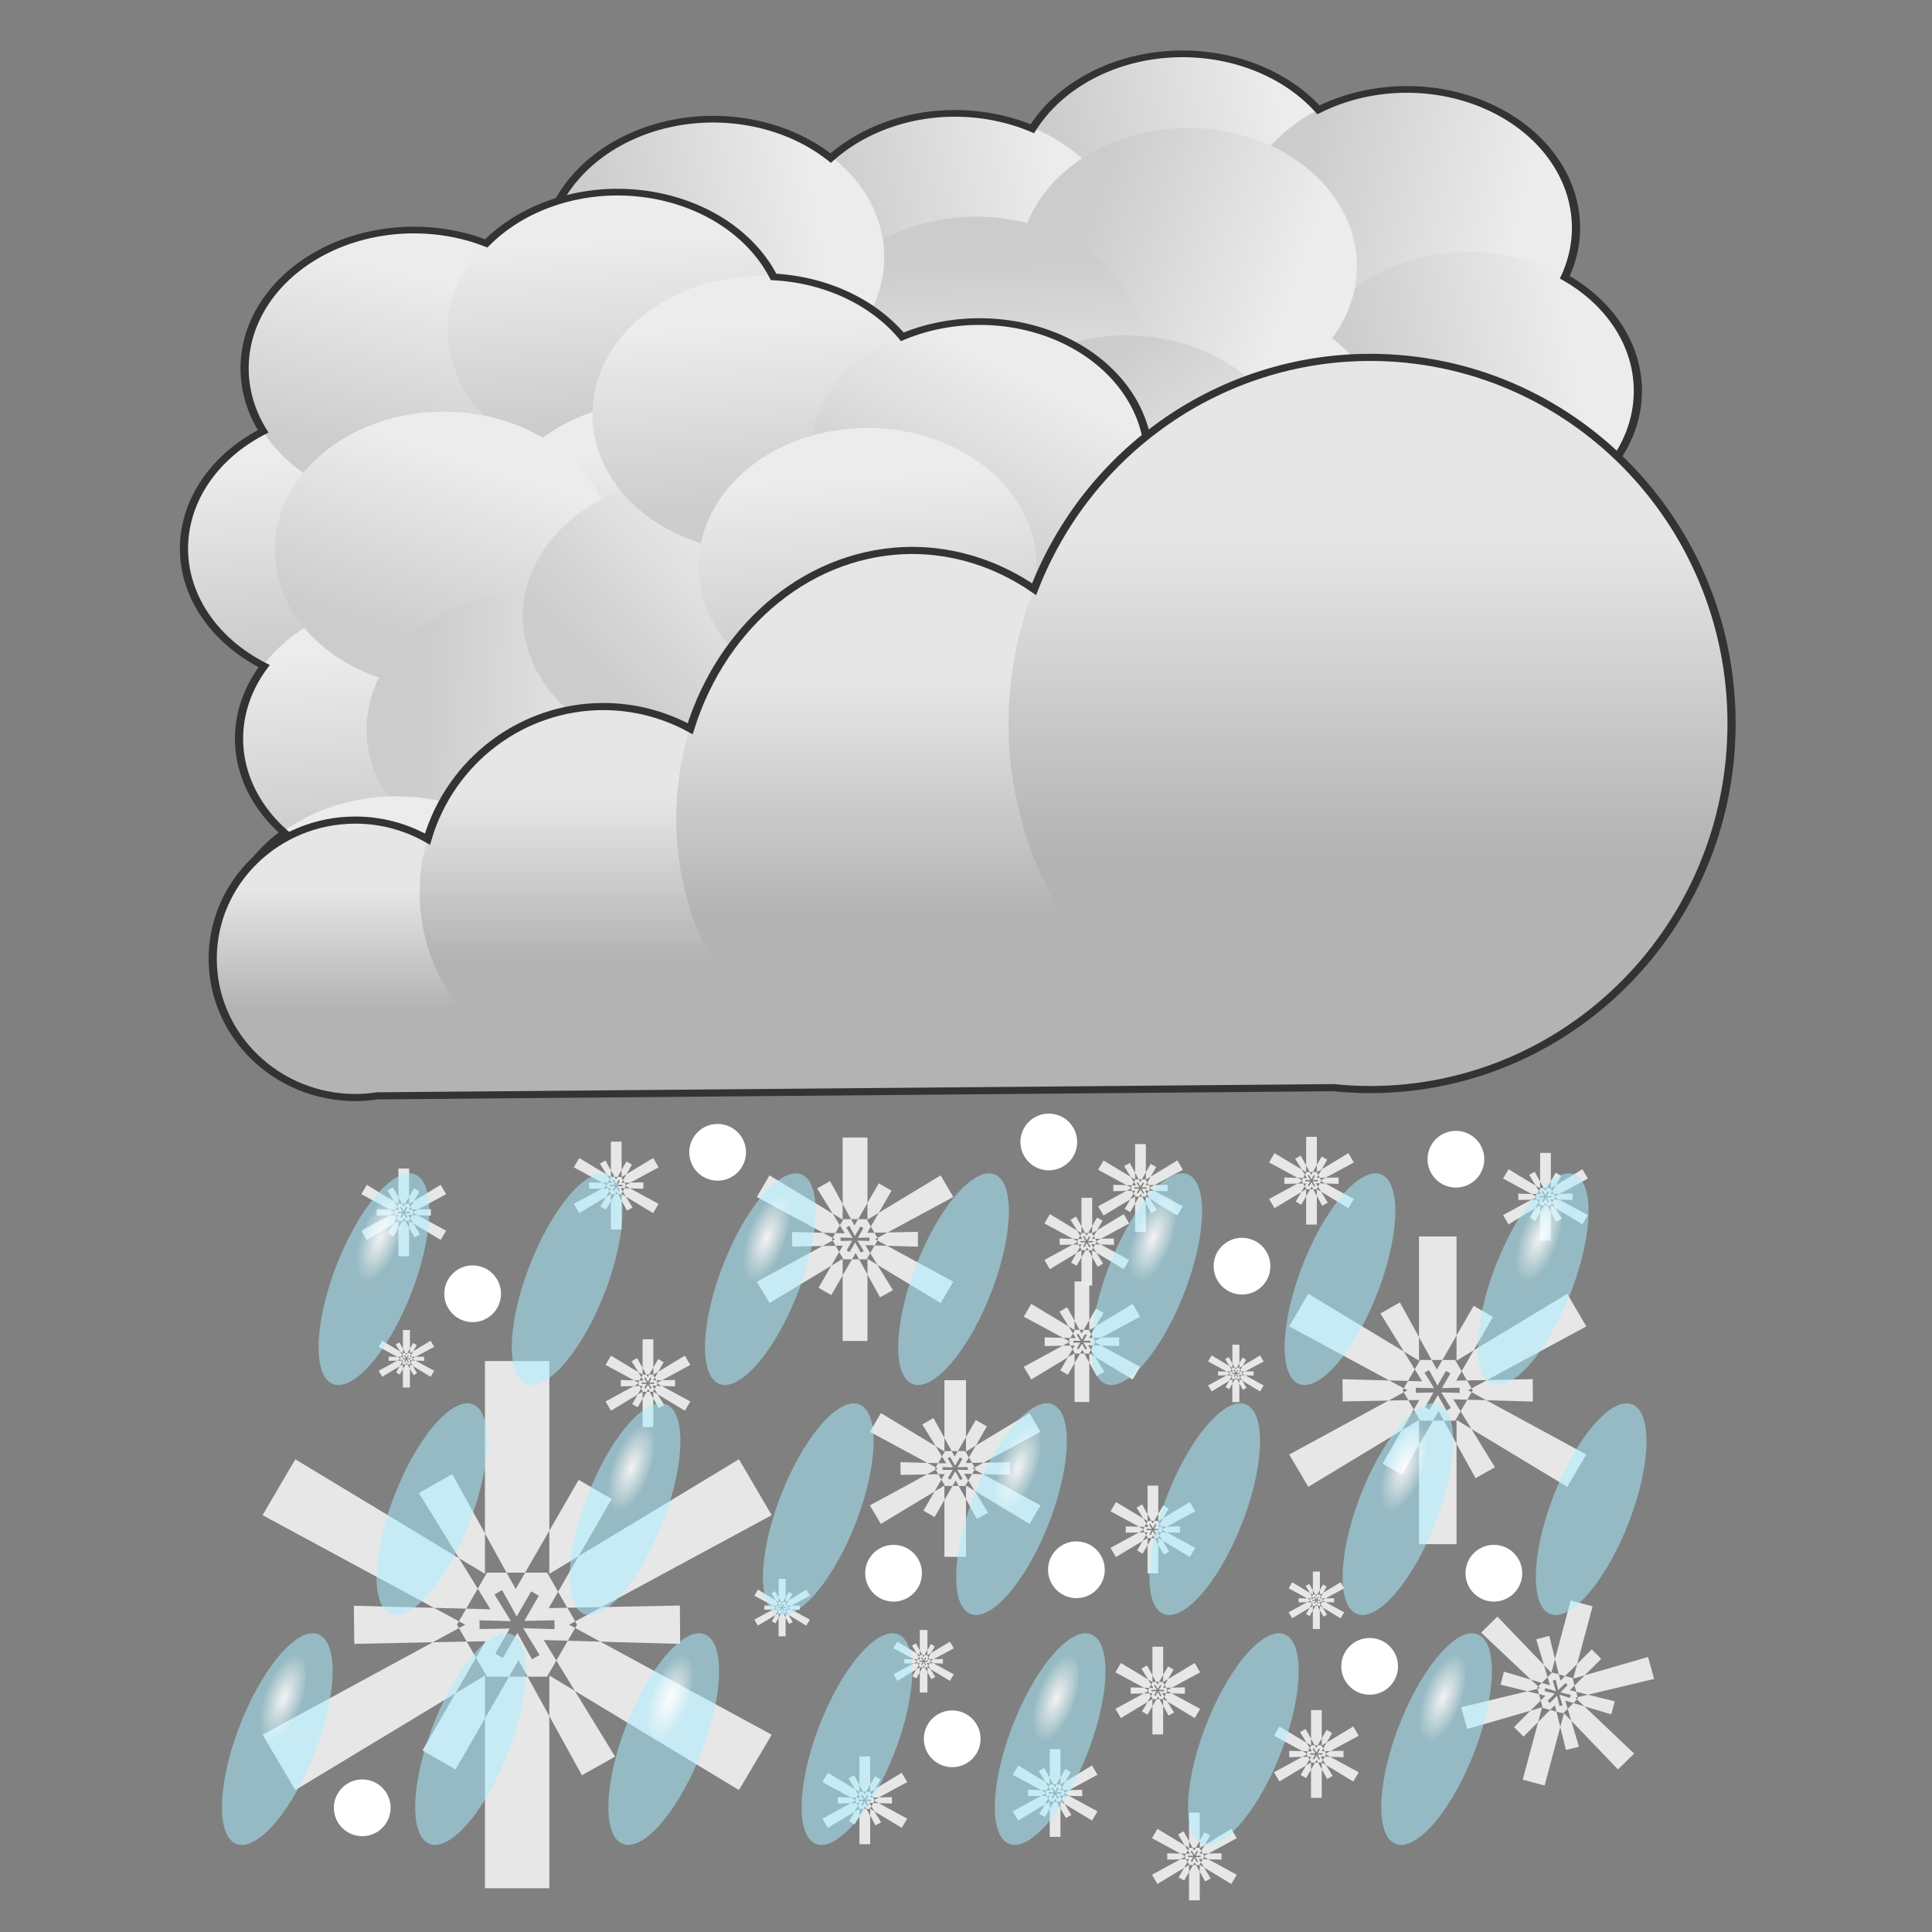 <?xml version="1.0" encoding="UTF-8" standalone="no"?>
<svg
   xmlns:dc="http://purl.org/dc/elements/1.1/"
   xmlns:cc="http://creativecommons.org/ns#"
   xmlns:rdf="http://www.w3.org/1999/02/22-rdf-syntax-ns#"
   xmlns:svg="http://www.w3.org/2000/svg"
   xmlns="http://www.w3.org/2000/svg"
   xmlns:xlink="http://www.w3.org/1999/xlink"
   id="svg8"
   version="1.1"
   viewBox="0 0 105.833 105.833"
   height="400"
   width="400">
  <rect x="0" y="0" width="105.833" height="105.833" fill="#808080" stroke="none"/>
  <defs
     id="defs2">
    <linearGradient
       id="linearGradient889">
      <stop
         id="stop885"
         offset="0"
         style="stop-color:#cccccc;stop-opacity:1;" />
      <stop
         id="stop887"
         offset="1"
         style="stop-color:#ececec;stop-opacity:1" />
    </linearGradient>
    <linearGradient
       id="linearGradient1236">
      <stop
         id="stop1232"
         offset="0"
         style="stop-color:#b3b3b3;stop-opacity:1;" />
      <stop
         id="stop1234"
         offset="1"
         style="stop-color:#e6e6e6;stop-opacity:1" />
    </linearGradient>
    <linearGradient
       y2="56.885"
       x2="-20.978"
       y1="71.438"
       x1="-21.356"
       gradientTransform="translate(58.586,-13.796)"
       gradientUnits="userSpaceOnUse"
       id="linearGradient895"
       xlink:href="#linearGradient889" />
    <linearGradient
       y2="56.885"
       x2="-20.978"
       y1="71.438"
       x1="-21.356"
       gradientTransform="translate(41.01,0.189)"
       gradientUnits="userSpaceOnUse"
       id="linearGradient899"
       xlink:href="#linearGradient889" />
    <linearGradient
       y2="56.885"
       x2="-20.978"
       y1="71.438"
       x1="-21.356"
       gradientTransform="translate(57.641,-30.616)"
       gradientUnits="userSpaceOnUse"
       id="linearGradient903"
       xlink:href="#linearGradient889" />
    <linearGradient
       y2="56.885"
       x2="-20.978"
       y1="71.438"
       x1="-21.356"
       gradientTransform="translate(63.555,-29.254)"
       gradientUnits="userSpaceOnUse"
       id="linearGradient907"
       xlink:href="#linearGradient889" />
    <linearGradient
       y2="56.885"
       x2="-20.978"
       y1="71.438"
       x1="-21.356"
       gradientTransform="translate(89.577,-64.212)"
       gradientUnits="userSpaceOnUse"
       id="linearGradient911"
       xlink:href="#linearGradient889" />
    <linearGradient
       y2="56.885"
       x2="-20.978"
       y1="71.438"
       x1="-21.356"
       gradientTransform="translate(81.718,-98.961)"
       gradientUnits="userSpaceOnUse"
       id="linearGradient915"
       xlink:href="#linearGradient889" />
    <linearGradient
       y2="56.885"
       x2="-20.978"
       y1="71.438"
       x1="-21.356"
       gradientTransform="translate(38.743,15.686)"
       gradientUnits="userSpaceOnUse"
       id="linearGradient923"
       xlink:href="#linearGradient889" />
    <linearGradient
       y2="56.885"
       x2="-20.978"
       y1="71.438"
       x1="-21.356"
       gradientTransform="translate(38.932,-15.119)"
       gradientUnits="userSpaceOnUse"
       id="linearGradient927"
       xlink:href="#linearGradient889" />
    <linearGradient
       y2="56.885"
       x2="-20.978"
       y1="71.438"
       x1="-21.356"
       gradientTransform="translate(72.004,-10.394)"
       gradientUnits="userSpaceOnUse"
       id="linearGradient936"
       xlink:href="#linearGradient889" />
    <linearGradient
       y2="56.885"
       x2="-20.978"
       y1="71.438"
       x1="-21.356"
       gradientTransform="translate(66.335,-23.057)"
       gradientUnits="userSpaceOnUse"
       id="linearGradient940"
       xlink:href="#linearGradient889" />
    <linearGradient
       y2="56.885"
       x2="-20.978"
       y1="71.438"
       x1="-21.356"
       gradientTransform="translate(95.535,-61.911)"
       gradientUnits="userSpaceOnUse"
       id="linearGradient944"
       xlink:href="#linearGradient889" />
    <linearGradient
       y2="56.885"
       x2="-20.978"
       y1="71.438"
       x1="-21.356"
       gradientTransform="translate(54.379,-38.516)"
       gradientUnits="userSpaceOnUse"
       id="linearGradient988"
       xlink:href="#linearGradient889" />
    <linearGradient
       y2="56.885"
       x2="-20.978"
       y1="71.438"
       x1="-21.356"
       gradientTransform="translate(38.932,-15.119)"
       gradientUnits="userSpaceOnUse"
       id="linearGradient1118"
       xlink:href="#linearGradient889" />
    <linearGradient
       y2="56.885"
       x2="-20.978"
       y1="71.438"
       x1="-21.356"
       gradientTransform="translate(54.379,-38.516)"
       gradientUnits="userSpaceOnUse"
       id="linearGradient1120"
       xlink:href="#linearGradient889" />
    <linearGradient
       y2="56.885"
       x2="-20.978"
       y1="71.438"
       x1="-21.356"
       gradientTransform="translate(57.641,-30.616)"
       gradientUnits="userSpaceOnUse"
       id="linearGradient1122"
       xlink:href="#linearGradient889" />
    <linearGradient
       y2="56.885"
       x2="-20.978"
       y1="71.438"
       x1="-21.356"
       gradientTransform="translate(58.586,-13.796)"
       gradientUnits="userSpaceOnUse"
       id="linearGradient1124"
       xlink:href="#linearGradient889" />
    <linearGradient
       y2="56.885"
       x2="-20.978"
       y1="71.438"
       x1="-21.356"
       gradientTransform="translate(41.01,0.189)"
       gradientUnits="userSpaceOnUse"
       id="linearGradient1126"
       xlink:href="#linearGradient889" />
    <linearGradient
       y2="56.885"
       x2="-20.978"
       y1="71.438"
       x1="-21.356"
       gradientTransform="translate(63.555,-29.254)"
       gradientUnits="userSpaceOnUse"
       id="linearGradient1128"
       xlink:href="#linearGradient889" />
    <linearGradient
       y2="56.885"
       x2="-20.978"
       y1="71.438"
       x1="-21.356"
       gradientTransform="translate(81.718,-98.961)"
       gradientUnits="userSpaceOnUse"
       id="linearGradient1130"
       xlink:href="#linearGradient889" />
    <linearGradient
       y2="56.885"
       x2="-20.978"
       y1="71.438"
       x1="-21.356"
       gradientTransform="translate(89.577,-64.212)"
       gradientUnits="userSpaceOnUse"
       id="linearGradient1132"
       xlink:href="#linearGradient889" />
    <linearGradient
       y2="56.885"
       x2="-20.978"
       y1="71.438"
       x1="-21.356"
       gradientTransform="translate(38.743,15.686)"
       gradientUnits="userSpaceOnUse"
       id="linearGradient1134"
       xlink:href="#linearGradient889" />
    <linearGradient
       y2="56.885"
       x2="-20.978"
       y1="71.438"
       x1="-21.356"
       gradientTransform="translate(66.335,-23.057)"
       gradientUnits="userSpaceOnUse"
       id="linearGradient1136"
       xlink:href="#linearGradient889" />
    <linearGradient
       y2="56.885"
       x2="-20.978"
       y1="71.438"
       x1="-21.356"
       gradientTransform="translate(95.535,-61.911)"
       gradientUnits="userSpaceOnUse"
       id="linearGradient1138"
       xlink:href="#linearGradient889" />
    <linearGradient
       y2="56.885"
       x2="-20.978"
       y1="71.438"
       x1="-21.356"
       gradientTransform="translate(72.004,-10.394)"
       gradientUnits="userSpaceOnUse"
       id="linearGradient1140"
       xlink:href="#linearGradient889" />
    <linearGradient
       y2="82.399"
       x2="8.693"
       y1="90.525"
       x1="8.693"
       gradientTransform="matrix(1,0,0,1.112,3.969,-10.283)"
       gradientUnits="userSpaceOnUse"
       id="linearGradient1337"
       xlink:href="#linearGradient1236" />
    <linearGradient
       y2="82.399"
       x2="8.693"
       y1="90.525"
       x1="8.693"
       gradientTransform="matrix(1.286,0,0,1.49,17.333,-48.173)"
       gradientUnits="userSpaceOnUse"
       id="linearGradient1339"
       xlink:href="#linearGradient1236" />
    <linearGradient
       y2="82.399"
       x2="8.693"
       y1="90.525"
       x1="8.693"
       gradientTransform="matrix(1.653,0,0,2.15,33.894,-111.141)"
       gradientUnits="userSpaceOnUse"
       id="linearGradient1341"
       xlink:href="#linearGradient1236" />
    <linearGradient
       y2="82.399"
       x2="8.693"
       y1="90.525"
       x1="8.693"
       gradientTransform="matrix(2.531,0,0,2.934,55.273,-186.53)"
       gradientUnits="userSpaceOnUse"
       id="linearGradient1343"
       xlink:href="#linearGradient1236" />
    <linearGradient
       id="linearGradient971">
      <stop
         id="stop967"
         offset="0"
         style="stop-color:#ffffff;stop-opacity:1;" />
      <stop
         id="stop969"
         offset="1"
         style="stop-color:#ffffff;stop-opacity:0;" />
    </linearGradient>
    <radialGradient
       r="1.787"
       fy="75.313"
       fx="60.471"
       cy="75.313"
       cx="60.471"
       gradientTransform="matrix(0.833,-0.005,0.015,1.761,8.506,-58.896)"
       gradientUnits="userSpaceOnUse"
       id="radialGradient1215"
       xlink:href="#linearGradient971" />
  </defs>
  <g
     style="display:inline"
     id="layer2">
    <g
       transform="matrix(0.845,0,0,0.691,8.138,-9.783)"
       id="g1319">
      <g
         transform="rotate(79.99,54.18,68.239)"
         id="g1116">
        <circle
           style="fill:url(#linearGradient1118);fill-opacity:1;stroke:none;stroke-width:0.529;stroke-miterlimit:4;stroke-dasharray:none"
           id="circle1090"
           cx="18.143"
           cy="48.759"
           r="10.961" />
        <circle
           style="fill:url(#linearGradient1120);fill-opacity:1;stroke:none;stroke-width:0.529;stroke-miterlimit:4;stroke-dasharray:none"
           id="circle1092"
           cx="33.591"
           cy="25.362"
           r="10.961"
           transform="rotate(19.113)" />
        <circle
           r="10.961"
           cy="33.262"
           cx="36.853"
           id="circle1094"
           style="fill:url(#linearGradient1122);fill-opacity:1;stroke:none;stroke-width:0.529;stroke-miterlimit:4;stroke-dasharray:none" />
        <circle
           r="10.961"
           cy="50.082"
           cx="37.798"
           id="circle1096"
           style="fill:url(#linearGradient1124);fill-opacity:1;stroke:none;stroke-width:0.529;stroke-miterlimit:4;stroke-dasharray:none" />
        <circle
           style="fill:url(#linearGradient1126);fill-opacity:1;stroke:none;stroke-width:0.529;stroke-miterlimit:4;stroke-dasharray:none"
           id="circle1098"
           cx="20.222"
           cy="64.067"
           r="10.961" />
        <circle
           style="fill:url(#linearGradient1128);fill-opacity:1;stroke:none;stroke-width:0.529;stroke-miterlimit:4;stroke-dasharray:none"
           id="circle1100"
           cx="42.766"
           cy="34.624"
           r="10.961"
           transform="rotate(25.145)" />
        <circle
           r="10.961"
           cy="-35.083"
           cx="60.93"
           id="circle1102"
           style="fill:url(#linearGradient1130);fill-opacity:1;stroke:none;stroke-width:0.529;stroke-miterlimit:4;stroke-dasharray:none"
           transform="rotate(95.986)" />
        <circle
           r="10.961"
           cy="-0.334"
           cx="68.788"
           id="circle1104"
           style="fill:url(#linearGradient1132);fill-opacity:1;stroke:none;stroke-width:0.529;stroke-miterlimit:4;stroke-dasharray:none"
           transform="rotate(55.235)" />
        <circle
           r="10.961"
           cy="79.564"
           cx="17.954"
           id="circle1106"
           style="fill:url(#linearGradient1134);fill-opacity:1;stroke:none;stroke-width:0.529;stroke-miterlimit:4;stroke-dasharray:none" />
        <circle
           r="10.961"
           cy="40.821"
           cx="45.546"
           id="circle1108"
           style="fill:url(#linearGradient1136);fill-opacity:1;stroke:none;stroke-width:0.529;stroke-miterlimit:4;stroke-dasharray:none" />
        <circle
           r="10.961"
           cy="1.967"
           cx="74.746"
           id="circle1110"
           style="fill:url(#linearGradient1138);fill-opacity:1;stroke:none;stroke-width:0.529;stroke-miterlimit:4;stroke-dasharray:none"
           transform="rotate(36.203)" />
        <circle
           r="10.961"
           cy="53.484"
           cx="51.216"
           id="circle1112"
           style="fill:url(#linearGradient1140);fill-opacity:1;stroke:none;stroke-width:0.529;stroke-miterlimit:4;stroke-dasharray:none" />
        <path
           style="fill:none;fill-opacity:1;stroke:#333333;stroke-width:2;stroke-miterlimit:4;stroke-dasharray:none"
           d="m 139.285,84.285 a 41.429,41.429 0 0 0 -29.436,12.324 41.429,41.429 0 0 0 -7.713,-3.611 41.429,41.429 0 0 0 -52.711,25.58 41.429,41.429 0 0 0 0.619,28.668 41.429,41.429 0 0 0 -22.902,37.039 41.429,41.429 0 0 0 16.303,32.875 A 41.429,41.429 0 0 0 35,242.143 a 41.429,41.429 0 0 0 8.518,25.109 41.429,41.429 0 0 0 -17.09,33.463 41.429,41.429 0 0 0 41.43,41.428 41.429,41.429 0 0 0 41.428,-41.428 41.429,41.429 0 0 0 -3.479,-16.498 41.429,41.429 0 0 0 41.854,-30.014 41.429,41.429 0 0 0 25.248,-7.312 41.429,41.429 0 0 0 6.645,-5.818 41.429,41.429 0 0 0 14.02,2.5 41.429,41.429 0 0 0 39.912,-30.494 41.429,41.429 0 0 0 23.518,-15.752 41.429,41.429 0 0 0 -8.961,-57.898 41.429,41.429 0 0 0 -39.631,-5.074 41.429,41.429 0 0 0 -29.6,-20.906 41.429,41.429 0 0 0 -39.525,-29.162 z"
           transform="scale(0.265)"
           id="path1114" />
      </g>
      <g
         id="g986"
         transform="rotate(-5.599,105.778,103.309)">
        <circle
           r="10.961"
           cy="48.759"
           cx="18.143"
           id="circle925"
           style="fill:url(#linearGradient927);fill-opacity:1;stroke:none;stroke-width:0.529;stroke-miterlimit:4;stroke-dasharray:none" />
        <circle
           transform="rotate(19.113)"
           r="10.961"
           cy="25.362"
           cx="33.591"
           id="path883"
           style="fill:url(#linearGradient988);fill-opacity:1;stroke:none;stroke-width:0.529;stroke-miterlimit:4;stroke-dasharray:none" />
        <circle
           style="fill:url(#linearGradient903);fill-opacity:1;stroke:none;stroke-width:0.529;stroke-miterlimit:4;stroke-dasharray:none"
           id="circle901"
           cx="36.853"
           cy="33.262"
           r="10.961" />
        <circle
           style="fill:url(#linearGradient895);fill-opacity:1;stroke:none;stroke-width:0.529;stroke-miterlimit:4;stroke-dasharray:none"
           id="circle893"
           cx="37.798"
           cy="50.082"
           r="10.961" />
        <circle
           r="10.961"
           cy="64.067"
           cx="20.222"
           id="circle897"
           style="fill:url(#linearGradient899);fill-opacity:1;stroke:none;stroke-width:0.529;stroke-miterlimit:4;stroke-dasharray:none" />
        <circle
           transform="rotate(25.145)"
           r="10.961"
           cy="34.624"
           cx="42.766"
           id="circle905"
           style="fill:url(#linearGradient907);fill-opacity:1;stroke:none;stroke-width:0.529;stroke-miterlimit:4;stroke-dasharray:none" />
        <circle
           transform="rotate(95.986)"
           style="fill:url(#linearGradient915);fill-opacity:1;stroke:none;stroke-width:0.529;stroke-miterlimit:4;stroke-dasharray:none"
           id="circle913"
           cx="60.93"
           cy="-35.083"
           r="10.961" />
        <circle
           transform="rotate(55.235)"
           style="fill:url(#linearGradient911);fill-opacity:1;stroke:none;stroke-width:0.529;stroke-miterlimit:4;stroke-dasharray:none"
           id="circle909"
           cx="68.788"
           cy="-0.334"
           r="10.961" />
        <circle
           style="fill:url(#linearGradient923);fill-opacity:1;stroke:none;stroke-width:0.529;stroke-miterlimit:4;stroke-dasharray:none"
           id="circle921"
           cx="17.954"
           cy="79.564"
           r="10.961" />
        <circle
           style="fill:url(#linearGradient940);fill-opacity:1;stroke:none;stroke-width:0.529;stroke-miterlimit:4;stroke-dasharray:none"
           id="circle929"
           cx="45.546"
           cy="40.821"
           r="10.961" />
        <circle
           transform="rotate(36.203)"
           style="fill:url(#linearGradient944);fill-opacity:1;stroke:none;stroke-width:0.529;stroke-miterlimit:4;stroke-dasharray:none"
           id="circle942"
           cx="74.746"
           cy="1.967"
           r="10.961" />
        <circle
           style="fill:url(#linearGradient936);fill-opacity:1;stroke:none;stroke-width:0.529;stroke-miterlimit:4;stroke-dasharray:none"
           id="circle934"
           cx="51.216"
           cy="53.484"
           r="10.961" />
        <path
           id="circle946"
           transform="scale(0.265)"
           d="m 139.285,84.285 a 41.429,41.429 0 0 0 -29.436,12.324 41.429,41.429 0 0 0 -7.713,-3.611 41.429,41.429 0 0 0 -52.711,25.58 41.429,41.429 0 0 0 0.619,28.668 41.429,41.429 0 0 0 -22.902,37.039 41.429,41.429 0 0 0 16.303,32.875 A 41.429,41.429 0 0 0 35,242.143 a 41.429,41.429 0 0 0 8.518,25.109 41.429,41.429 0 0 0 -17.09,33.463 41.429,41.429 0 0 0 41.43,41.428 41.429,41.429 0 0 0 41.428,-41.428 41.429,41.429 0 0 0 -3.479,-16.498 41.429,41.429 0 0 0 41.854,-30.014 41.429,41.429 0 0 0 25.248,-7.312 41.429,41.429 0 0 0 6.645,-5.818 41.429,41.429 0 0 0 14.02,2.5 41.429,41.429 0 0 0 39.912,-30.494 41.429,41.429 0 0 0 23.518,-15.752 41.429,41.429 0 0 0 -8.961,-57.898 41.429,41.429 0 0 0 -39.631,-5.074 41.429,41.429 0 0 0 -29.6,-20.906 41.429,41.429 0 0 0 -39.525,-29.162 z"
           style="fill:none;fill-opacity:1;stroke:#333333;stroke-width:2;stroke-miterlimit:4;stroke-dasharray:none" />
      </g>
      <g
         id="g8043"
         transform="matrix(1,0,0,1.068,0,-2.32)">
        <circle
           r="5.386"
           style="fill:#cccccc;stroke:none;stroke-width:0.265"
           id="circle931"
           cx="45.282"
           cy="69.926" />
        <path
           id="path1158"
           d="m 12.954,96.789 65.347,-0.64 7.879,-1.345 c 1.144,-1.553 1.968,-1.042 0.641,-3.26 -1.174,-1.964 -21.261,-5.835 -24.99,-4.172 -2.593,1.156 -4.216,1.953 -6.815,2.533 -3.883,0.866 -10.088,0.262 -13.23,-1.49 -3.153,-1.757 -8.916,2.516 -11.626,3.725 -8.349,3.723 -8.504,-5.902 -17.207,4.649 z"
           style="fill:#b3b3b3;stroke:#b3b3b3;stroke-width:0.255px;stroke-linecap:butt;stroke-linejoin:miter;stroke-opacity:1" />
        <ellipse
           ry="10.298"
           rx="9.26"
           cy="86.599"
           cx="13.418"
           id="path1162"
           style="fill:url(#linearGradient1337);fill-opacity:1;stroke:none;stroke-width:0.279" />
        <ellipse
           ry="13.802"
           rx="11.906"
           cy="81.674"
           cx="29.482"
           id="circle1252"
           style="fill:url(#linearGradient1339);fill-opacity:1;stroke:none;stroke-width:0.366" />
        <ellipse
           style="fill:url(#linearGradient1341);fill-opacity:1;stroke:none;stroke-width:0.499"
           id="ellipse1256"
           cx="49.515"
           cy="76.196"
           rx="15.308"
           ry="19.912" />
        <ellipse
           ry="27.174"
           rx="23.435"
           cy="69.13"
           cx="79.186"
           id="ellipse1260"
           style="fill:url(#linearGradient1343);fill-opacity:1;stroke:none;stroke-width:0.721" />
        <path
           id="circle7420-8"
           d="m 79.186,41.956 c -9.617,0.011 -18.251,6.833 -21.779,17.207 -2.381,-1.875 -5.109,-2.87 -7.893,-2.879 -6.468,0.011 -12.233,5.309 -14.402,13.235 -1.731,-1.079 -3.666,-1.644 -5.631,-1.646 -5.258,0.003 -9.892,4.003 -11.4,9.841 -1.415,-0.922 -3.024,-1.409 -4.663,-1.413 -5.114,0 -9.26,4.61 -9.26,10.298 6.11e-5,5.687 4.146,10.298 9.26,10.298 0.467,-0.003 0.933,-0.045 1.395,-0.126 l 62.007,-0.608 c 0.786,0.093 1.576,0.14 2.366,0.141 12.943,1.42e-4 23.435,-12.166 23.435,-27.174 -8e-5,-15.008 -10.492,-27.174 -23.435,-27.174 z"
           style="display:inline;fill:none;stroke:#333333;stroke-width:0.529;stroke-miterlimit:4;stroke-dasharray:none" />
      </g>
    </g>
  </g>
  <g
     style="display:inline"
     id="layer1">
    <path
       id="path1094"
       d="m 26.565,74.558 v 9.443 l 1.184,2.148 h 1.015 l 1.327,-2.298 v -9.293 z m 3.525,9.293 v 2.364 l 1.607,-0.971 1.81,-3.134 -1.809,-1.044 z m 1.607,1.393 -1.127,1.952 0.505,0.875 1.88,-0.037 9.318,-5.035 -1.794,-3.061 z m 1.258,2.791 -1.449,0.783 0.104,0.18 -0.104,0.181 1.379,0.749 4.372,0.123 -0.013,-2.102 z m -0.07,1.893 -1.783,-0.05 -0.628,1.088 1.017,1.66 8.989,5.431 1.794,-3.03 z m -1.394,2.699 -1.4,-0.846 v 2.226 l 1.785,3.24 1.818,-1.023 z m -1.4,1.38 -1.19,-2.16 h -1.015 l -1.32,2.287 v 9.304 h 3.525 z m -3.525,0.128 v -2.354 l -1.616,0.977 -1.806,3.128 1.809,1.044 z m -1.616,-1.377 1.126,-1.95 -0.51,-0.883 -1.856,0.037 -9.328,5.066 1.794,3.03 z m -1.239,-2.796 1.429,-0.776 -0.108,-0.187 0.107,-0.187 -1.363,-0.736 -4.392,-0.114 0.023,2.086 z m 0.065,-1.886 1.762,0.045 0.633,-1.096 -1.028,-1.67 -8.966,-5.417 -1.794,3.061 z m 1.367,-2.72 1.424,0.86 v -2.215 l -1.792,-3.251 -1.827,1.039 z m 1.028,1.67 0.696,1.13 -1.328,-0.035 -0.399,0.691 0.345,0.187 -0.345,0.187 0.427,0.739 1.031,-0.021 -0.521,0.903 0.6,1.04 h 1.21 l 0.519,-0.899 0.496,0.899 h 1.065 l 0.509,-0.881 -0.689,-1.126 1.318,0.037 0.404,-0.699 -0.333,-0.181 0.334,-0.18 -0.431,-0.746 -1.022,0.02 0.517,-0.896 -0.605,-1.048 h -1.201 l -0.519,0.899 -0.496,-0.899 h -1.074 z m 1.335,0.076 0.798,1.448 0.794,-1.375 0.416,0.24 -0.794,1.376 1.654,-0.033 0.003,0.484 -1.718,-0.049 0.899,1.468 -0.418,0.235 -0.798,-1.448 -0.794,1.375 -0.416,-0.24 0.794,-1.376 -1.654,0.033 -0.005,-0.48 1.721,0.045 -0.901,-1.464 z"
       style="font-style:normal;font-weight:normal;font-size:medium;line-height:1.25;font-family:sans-serif;letter-spacing:0px;word-spacing:0px;opacity:0.95;fill:#ececec;fill-opacity:1;stroke:none;stroke-width:1.583" />
    <path
       style="font-style:normal;font-weight:normal;font-size:medium;line-height:1.25;font-family:sans-serif;letter-spacing:0px;word-spacing:0px;opacity:0.95;fill:#ececec;fill-opacity:1;stroke:none;stroke-width:0.611"
       d="m 46.159,62.311 v 3.644 l 0.457,0.829 h 0.392 l 0.512,-0.887 v -3.586 z m 1.36,3.586 v 0.912 l 0.62,-0.375 0.698,-1.209 -0.698,-0.403 z m 0.62,0.538 -0.435,0.753 0.195,0.338 0.725,-0.014 3.596,-1.943 -0.692,-1.181 z m 0.486,1.077 -0.559,0.302 0.04,0.07 -0.04,0.07 0.532,0.289 1.687,0.047 -0.005,-0.811 z m -0.027,0.731 -0.688,-0.019 -0.242,0.42 0.392,0.641 3.469,2.096 0.692,-1.169 z m -0.538,1.041 -0.54,-0.326 v 0.859 l 0.689,1.25 0.702,-0.395 z m -0.54,0.533 -0.459,-0.833 h -0.392 l -0.51,0.883 v 3.59 h 1.36 z m -1.36,0.049 V 68.958 l -0.624,0.377 -0.697,1.207 0.698,0.403 z m -0.624,-0.531 0.435,-0.753 -0.197,-0.341 -0.716,0.014 -3.599,1.955 0.692,1.169 z m -0.478,-1.079 0.551,-0.3 -0.042,-0.072 0.041,-0.072 -0.526,-0.284 -1.695,-0.044 0.009,0.805 z m 0.025,-0.728 0.68,0.018 0.244,-0.423 -0.397,-0.645 -3.46,-2.09 -0.692,1.181 z m 0.527,-1.05 0.549,0.332 v -0.855 l -0.691,-1.255 -0.705,0.401 z m 0.397,0.645 0.268,0.436 -0.512,-0.013 -0.154,0.267 0.133,0.072 -0.133,0.072 0.165,0.285 0.398,-0.008 -0.201,0.349 0.232,0.401 h 0.467 l 0.2,-0.347 0.191,0.347 h 0.411 l 0.196,-0.34 -0.266,-0.434 0.509,0.014 0.156,-0.27 -0.129,-0.07 0.129,-0.07 -0.166,-0.288 -0.394,0.008 0.199,-0.346 -0.234,-0.404 H 47.008 l -0.2,0.347 -0.191,-0.347 h -0.414 z m 0.515,0.03 0.308,0.559 0.306,-0.531 0.161,0.093 -0.306,0.531 0.638,-0.013 0.001,0.187 -0.663,-0.019 0.347,0.566 -0.161,0.091 -0.308,-0.559 -0.306,0.531 -0.161,-0.093 0.306,-0.531 -0.638,0.013 -0.002,-0.185 0.664,0.017 -0.348,-0.565 z"
       id="path1202" />
    <path
       id="path1204"
       d="m 58.865,70.196 v 2.158 l 0.271,0.491 h 0.232 l 0.303,-0.525 v -2.124 z m 0.806,2.124 v 0.54 l 0.367,-0.222 0.414,-0.716 -0.413,-0.239 z m 0.367,0.318 -0.258,0.446 0.116,0.2 0.43,-0.009 2.13,-1.151 -0.41,-0.7 z m 0.288,0.638 -0.331,0.179 0.024,0.041 -0.024,0.041 0.315,0.171 0.999,0.028 -0.003,-0.48 z m -0.016,0.433 -0.407,-0.011 -0.144,0.249 0.232,0.38 2.055,1.241 0.41,-0.693 z m -0.319,0.617 -0.32,-0.193 v 0.509 l 0.408,0.74 0.416,-0.234 z m -0.32,0.315 -0.272,-0.494 h -0.232 l -0.302,0.523 v 2.127 h 0.806 z m -0.806,0.029 v -0.538 l -0.369,0.223 -0.413,0.715 0.413,0.239 z m -0.369,-0.315 0.257,-0.446 -0.116,-0.202 -0.424,0.008 -2.132,1.158 0.41,0.693 z m -0.283,-0.639 0.327,-0.177 -0.025,-0.043 0.025,-0.043 -0.312,-0.168 -1.004,-0.026 0.005,0.477 z m 0.015,-0.431 0.403,0.01 0.145,-0.25 -0.235,-0.382 -2.049,-1.238 -0.41,0.7 z m 0.312,-0.622 0.325,0.197 v -0.506 l -0.41,-0.743 -0.418,0.238 z m 0.235,0.382 0.159,0.258 -0.304,-0.008 -0.091,0.158 0.079,0.043 -0.079,0.043 0.098,0.169 0.236,-0.005 -0.119,0.206 0.137,0.238 h 0.277 l 0.119,-0.206 0.113,0.206 h 0.243 l 0.116,-0.201 -0.158,-0.257 0.301,0.009 0.092,-0.16 -0.076,-0.041 0.076,-0.041 -0.099,-0.17 -0.234,0.005 0.118,-0.205 -0.138,-0.24 H 59.367 L 59.249,73.051 59.135,72.845 h -0.245 z m 0.305,0.017 0.182,0.331 0.182,-0.314 0.095,0.055 -0.182,0.314 0.378,-0.008 7.11e-4,0.111 -0.393,-0.011 0.205,0.335 -0.096,0.054 -0.182,-0.331 -0.182,0.314 -0.095,-0.055 0.182,-0.314 -0.378,0.008 -0.001,-0.11 0.393,0.01 -0.206,-0.335 z"
       style="font-style:normal;font-weight:normal;font-size:medium;line-height:1.25;font-family:sans-serif;letter-spacing:0px;word-spacing:0px;opacity:0.95;fill:#ececec;fill-opacity:1;stroke:none;stroke-width:0.362" />
    <path
       style="font-style:normal;font-weight:normal;font-size:medium;line-height:1.25;font-family:sans-serif;letter-spacing:0px;word-spacing:0px;opacity:0.95;fill:#ececec;fill-opacity:1;stroke:none;stroke-width:0.924"
       d="m 77.73,67.734 v 5.51 l 0.691,1.254 h 0.592 l 0.774,-1.341 v -5.423 z m 2.057,5.423 v 1.38 l 0.938,-0.567 1.056,-1.829 -1.055,-0.609 z m 0.938,0.813 -0.658,1.139 0.295,0.511 1.097,-0.022 5.438,-2.938 -1.047,-1.786 z m 0.734,1.628 -0.846,0.457 0.061,0.105 -0.061,0.106 0.805,0.437 2.552,0.072 -0.008,-1.226 z m -0.041,1.105 -1.04,-0.029 -0.367,0.635 0.593,0.969 5.246,3.169 1.047,-1.768 z m -0.814,1.575 -0.817,-0.494 v 1.299 l 1.042,1.891 1.061,-0.597 z m -0.817,0.805 -0.695,-1.26 h -0.592 l -0.77,1.335 v 5.429 h 2.057 z m -2.057,0.074 v -1.374 l -0.943,0.57 -1.054,1.825 1.055,0.609 z m -0.943,-0.804 0.657,-1.138 -0.297,-0.515 -1.083,0.021 -5.443,2.957 1.047,1.768 z m -0.723,-1.632 0.834,-0.453 -0.063,-0.109 0.063,-0.109 -0.796,-0.43 -2.563,-0.067 0.013,1.217 z m 0.038,-1.101 1.028,0.027 0.369,-0.639 -0.6,-0.975 -5.232,-3.161 -1.047,1.786 z m 0.798,-1.587 0.831,0.502 v -1.293 l -1.046,-1.897 -1.066,0.606 z m 0.6,0.975 0.406,0.66 -0.775,-0.02 -0.233,0.403 0.201,0.109 -0.201,0.109 0.249,0.432 0.602,-0.012 -0.304,0.527 0.35,0.607 h 0.706 l 0.303,-0.525 0.289,0.525 h 0.621 l 0.297,-0.514 -0.402,-0.657 0.769,0.022 0.236,-0.408 -0.195,-0.106 0.195,-0.105 -0.252,-0.435 -0.596,0.012 0.302,-0.523 L 79.714,74.498 H 79.013 L 78.71,75.023 78.421,74.498 h -0.627 z m 0.779,0.045 0.466,0.845 0.464,-0.802 0.243,0.14 -0.464,0.803 0.965,-0.019 0.002,0.282 -1.003,-0.028 0.524,0.856 -0.244,0.137 -0.466,-0.845 -0.464,0.802 -0.243,-0.14 0.464,-0.803 -0.965,0.019 -0.003,-0.28 1.004,0.026 -0.526,-0.854 z"
       id="path1206" />
    <path
       style="font-style:normal;font-weight:normal;font-size:medium;line-height:1.25;font-family:sans-serif;letter-spacing:0px;word-spacing:0px;opacity:0.95;fill:#ececec;fill-opacity:1;stroke:none;stroke-width:0.264"
       d="m 21.824,64.01 v 1.572 l 0.197,0.358 h 0.169 l 0.221,-0.382 v -1.547 z m 0.587,1.547 v 0.394 l 0.267,-0.162 0.301,-0.522 -0.301,-0.174 z m 0.267,0.232 -0.188,0.325 0.084,0.146 0.313,-0.006 1.551,-0.838 -0.299,-0.51 z m 0.209,0.465 -0.241,0.13 0.017,0.03 -0.017,0.03 0.23,0.125 0.728,0.02 -0.002,-0.35 z m -0.012,0.315 -0.297,-0.008 -0.105,0.181 0.169,0.276 1.497,0.904 0.299,-0.504 z m -0.232,0.449 -0.233,-0.141 v 0.371 l 0.297,0.539 0.303,-0.17 z m -0.233,0.23 -0.198,-0.36 h -0.169 l -0.22,0.381 v 1.549 h 0.587 z m -0.587,0.021 v -0.392 l -0.269,0.163 -0.301,0.521 0.301,0.174 z m -0.269,-0.229 0.187,-0.325 -0.085,-0.147 -0.309,0.006 -1.553,0.843 0.299,0.504 z m -0.206,-0.466 0.238,-0.129 -0.018,-0.031 0.018,-0.031 -0.227,-0.123 -0.731,-0.019 0.004,0.347 z m 0.011,-0.314 0.293,0.008 0.105,-0.182 -0.171,-0.278 -1.493,-0.902 -0.299,0.51 z m 0.228,-0.453 0.237,0.143 v -0.369 l -0.298,-0.541 -0.304,0.173 z m 0.171,0.278 0.116,0.188 -0.221,-0.006 -0.066,0.115 0.057,0.031 -0.057,0.031 0.071,0.123 0.172,-0.003 -0.087,0.15 0.1,0.173 h 0.201 l 0.086,-0.15 0.083,0.15 h 0.177 l 0.085,-0.147 -0.115,-0.187 0.219,0.006 0.067,-0.116 -0.055,-0.03 0.056,-0.03 -0.072,-0.124 -0.17,0.003 0.086,-0.149 -0.101,-0.174 h -0.2 l -0.086,0.15 -0.083,-0.15 h -0.179 z m 0.222,0.013 0.133,0.241 0.132,-0.229 0.069,0.04 -0.132,0.229 0.275,-0.005 5.11e-4,0.081 -0.286,-0.008 0.15,0.244 -0.07,0.039 -0.133,-0.241 -0.132,0.229 -0.069,-0.04 0.132,-0.229 -0.275,0.005 -8.83e-4,-0.08 0.286,0.007 -0.15,-0.244 z"
       id="path1295" />
    <path
       id="path1297"
       d="m 62.181,62.673 v 1.572 l 0.197,0.358 h 0.169 l 0.221,-0.382 v -1.547 z m 0.587,1.547 v 0.394 l 0.267,-0.162 0.301,-0.522 -0.301,-0.174 z m 0.267,0.232 -0.188,0.325 0.084,0.146 0.313,-0.006 1.551,-0.838 -0.299,-0.51 z m 0.209,0.465 -0.241,0.13 0.017,0.03 -0.017,0.03 0.23,0.125 0.728,0.02 -0.002,-0.35 z m -0.012,0.315 -0.297,-0.008 -0.105,0.181 0.169,0.276 1.497,0.904 0.299,-0.504 z m -0.232,0.449 -0.233,-0.141 v 0.371 l 0.297,0.539 0.303,-0.17 z m -0.233,0.23 -0.198,-0.36 h -0.169 l -0.22,0.381 v 1.549 h 0.587 z m -0.587,0.021 v -0.392 l -0.269,0.163 -0.301,0.521 0.301,0.174 z m -0.269,-0.229 0.187,-0.325 -0.085,-0.147 -0.309,0.006 -1.553,0.843 0.299,0.504 z m -0.206,-0.466 0.238,-0.129 -0.018,-0.031 0.018,-0.031 -0.227,-0.123 -0.731,-0.019 0.004,0.347 z m 0.011,-0.314 0.293,0.008 0.105,-0.182 -0.171,-0.278 -1.493,-0.902 -0.299,0.51 z m 0.228,-0.453 0.237,0.143 v -0.369 l -0.298,-0.541 -0.304,0.173 z m 0.171,0.278 0.116,0.188 -0.221,-0.006 -0.066,0.115 0.057,0.031 -0.057,0.031 0.071,0.123 0.172,-0.003 -0.087,0.15 0.1,0.173 H 62.401 l 0.086,-0.15 0.083,0.15 h 0.177 l 0.085,-0.147 -0.115,-0.187 0.219,0.006 0.067,-0.116 -0.055,-0.03 0.056,-0.03 -0.072,-0.124 -0.17,0.003 0.086,-0.149 -0.101,-0.174 h -0.2 l -0.086,0.15 -0.083,-0.15 h -0.179 z m 0.222,0.013 0.133,0.241 0.132,-0.229 0.069,0.04 -0.132,0.229 0.275,-0.005 5.11e-4,0.081 -0.286,-0.008 0.15,0.244 -0.07,0.039 -0.133,-0.241 -0.132,0.229 -0.069,-0.04 0.132,-0.229 -0.275,0.005 -8.83e-4,-0.08 0.286,0.007 -0.15,-0.244 z"
       style="font-style:normal;font-weight:normal;font-size:medium;line-height:1.25;font-family:sans-serif;letter-spacing:0px;word-spacing:0px;opacity:0.95;fill:#ececec;fill-opacity:1;stroke:none;stroke-width:0.264" />
    <path
       style="font-style:normal;font-weight:normal;font-size:medium;line-height:1.25;font-family:sans-serif;letter-spacing:0px;word-spacing:0px;opacity:0.95;fill:#ececec;fill-opacity:1;stroke:none;stroke-width:0.264"
       d="m 59.242,65.613 v 1.572 l 0.197,0.358 h 0.169 l 0.221,-0.382 v -1.547 z m 0.587,1.547 v 0.394 l 0.267,-0.162 0.301,-0.522 -0.301,-0.174 z m 0.267,0.232 -0.188,0.325 0.084,0.146 0.313,-0.006 1.551,-0.838 -0.299,-0.51 z m 0.209,0.465 -0.241,0.13 0.017,0.03 -0.017,0.03 0.23,0.125 0.728,0.02 -0.002,-0.35 z m -0.012,0.315 -0.297,-0.008 -0.105,0.181 0.169,0.276 1.497,0.904 0.299,-0.504 z m -0.232,0.449 -0.233,-0.141 v 0.371 l 0.297,0.539 0.303,-0.17 z M 59.828,68.851 59.63,68.492 H 59.461 l -0.22,0.381 v 1.549 h 0.587 z m -0.587,0.021 v -0.392 l -0.269,0.163 -0.301,0.521 0.301,0.174 z m -0.269,-0.229 0.187,-0.325 -0.085,-0.147 -0.309,0.006 -1.553,0.843 0.299,0.504 z m -0.206,-0.466 0.238,-0.129 -0.018,-0.031 0.018,-0.031 -0.227,-0.123 -0.731,-0.019 0.004,0.347 z m 0.011,-0.314 0.293,0.008 0.105,-0.182 -0.171,-0.278 -1.493,-0.902 -0.299,0.51 z m 0.228,-0.453 0.237,0.143 v -0.369 l -0.298,-0.541 -0.304,0.173 z m 0.171,0.278 0.116,0.188 -0.221,-0.006 -0.066,0.115 0.057,0.031 -0.057,0.031 0.071,0.123 0.172,-0.003 -0.087,0.15 0.1,0.173 h 0.201 l 0.086,-0.15 0.083,0.15 h 0.177 l 0.085,-0.147 -0.115,-0.187 0.219,0.006 0.067,-0.116 -0.055,-0.03 0.056,-0.03 -0.072,-0.124 -0.17,0.003 0.086,-0.149 -0.101,-0.174 h -0.2 l -0.086,0.15 -0.083,-0.15 H 59.26 Z m 0.222,0.013 0.133,0.241 0.132,-0.229 0.069,0.04 -0.132,0.229 0.275,-0.005 5.11e-4,0.081 -0.286,-0.008 0.15,0.244 -0.07,0.039 -0.133,-0.241 -0.132,0.229 -0.069,-0.04 0.132,-0.229 -0.275,0.005 -8.83e-4,-0.08 0.286,0.007 -0.15,-0.244 z"
       id="path1299" />
    <path
       style="font-style:normal;font-weight:normal;font-size:medium;line-height:1.25;font-family:sans-serif;letter-spacing:0px;word-spacing:0px;opacity:0.95;fill:#ececec;fill-opacity:1;stroke:none;stroke-width:0.531"
       d="m 51.735,75.606 v 3.164 l 0.397,0.72 h 0.34 l 0.445,-0.77 v -3.114 z m 1.181,3.114 v 0.792 l 0.538,-0.325 0.606,-1.05 -0.606,-0.35 z m 0.538,0.467 -0.378,0.654 0.169,0.293 0.63,-0.012 3.123,-1.687 -0.601,-1.026 z m 0.422,0.935 -0.486,0.262 0.035,0.06 -0.035,0.061 0.462,0.251 1.465,0.041 -0.005,-0.704 z m -0.024,0.634 -0.597,-0.017 -0.211,0.365 0.341,0.556 3.012,1.82 0.601,-1.015 z m -0.467,0.904 -0.469,-0.283 v 0.746 l 0.598,1.086 0.609,-0.343 z m -0.469,0.463 -0.399,-0.724 h -0.34 l -0.442,0.766 v 3.118 h 1.181 z m -1.181,0.043 v -0.789 l -0.542,0.327 -0.605,1.048 0.606,0.35 z m -0.542,-0.462 0.377,-0.654 -0.171,-0.296 -0.622,0.012 -3.126,1.698 0.601,1.015 z m -0.415,-0.937 0.479,-0.26 -0.036,-0.063 0.036,-0.063 -0.457,-0.247 -1.472,-0.038 0.008,0.699 z m 0.022,-0.632 0.591,0.015 0.212,-0.367 -0.344,-0.56 -3.005,-1.815 -0.601,1.026 z m 0.458,-0.912 0.477,0.288 v -0.742 l -0.6,-1.089 -0.612,0.348 z m 0.344,0.56 0.233,0.379 -0.445,-0.012 -0.134,0.232 0.116,0.063 -0.116,0.063 0.143,0.248 0.345,-0.007 -0.175,0.303 0.201,0.349 h 0.406 l 0.174,-0.301 0.166,0.301 h 0.357 l 0.171,-0.295 -0.231,-0.377 0.442,0.012 0.135,-0.234 -0.112,-0.061 0.112,-0.06 -0.144,-0.25 -0.343,0.007 0.173,-0.3 -0.203,-0.351 h -0.402 l -0.174,0.301 -0.166,-0.301 h -0.36 z m 0.447,0.026 0.267,0.485 0.266,-0.461 0.139,0.08 -0.266,0.461 0.554,-0.011 0.001,0.162 -0.576,-0.016 0.301,0.492 -0.14,0.079 -0.267,-0.485 -0.266,0.461 -0.139,-0.08 0.266,-0.461 -0.554,0.011 -0.002,-0.161 0.577,0.015 -0.302,-0.491 z"
       id="path1301" />
    <path
       style="font-style:normal;font-weight:normal;font-size:medium;line-height:1.25;font-family:sans-serif;letter-spacing:0px;word-spacing:0px;opacity:0.95;fill:#ececec;fill-opacity:1;stroke:none;stroke-width:0.264"
       d="m 84.367,63.154 v 1.572 l 0.197,0.358 h 0.169 l 0.221,-0.382 v -1.547 z m 0.587,1.547 v 0.394 l 0.267,-0.162 0.301,-0.522 -0.301,-0.174 z m 0.267,0.232 -0.188,0.325 0.084,0.146 0.313,-0.006 1.551,-0.838 -0.299,-0.51 z m 0.209,0.465 -0.241,0.13 0.017,0.03 -0.017,0.03 0.23,0.125 0.728,0.02 -0.002,-0.35 z m -0.012,0.315 -0.297,-0.008 -0.105,0.181 0.169,0.276 1.497,0.904 0.299,-0.504 z m -0.232,0.449 -0.233,-0.141 v 0.371 l 0.297,0.539 0.303,-0.17 z m -0.233,0.23 -0.198,-0.36 h -0.169 l -0.22,0.381 v 1.549 h 0.587 z m -0.587,0.021 v -0.392 l -0.269,0.163 -0.301,0.521 0.301,0.174 z m -0.269,-0.229 0.187,-0.325 -0.085,-0.147 -0.309,0.006 -1.553,0.843 0.299,0.504 z m -0.206,-0.466 0.238,-0.129 -0.018,-0.031 0.018,-0.031 -0.227,-0.123 -0.731,-0.019 0.004,0.347 z m 0.011,-0.314 0.293,0.008 0.105,-0.182 -0.171,-0.278 -1.493,-0.902 -0.299,0.51 z m 0.228,-0.453 0.237,0.143 v -0.369 l -0.298,-0.541 -0.304,0.173 z m 0.171,0.278 0.116,0.188 -0.221,-0.006 -0.066,0.115 0.057,0.031 -0.057,0.031 0.071,0.123 0.172,-0.003 -0.087,0.15 0.1,0.173 h 0.201 l 0.086,-0.15 0.083,0.15 h 0.177 l 0.085,-0.147 -0.115,-0.187 0.219,0.006 0.067,-0.116 -0.055,-0.03 0.056,-0.03 -0.072,-0.124 -0.17,0.003 0.086,-0.149 -0.101,-0.174 h -0.2 l -0.086,0.15 -0.083,-0.15 h -0.179 z m 0.222,0.013 0.133,0.241 0.132,-0.229 0.069,0.04 -0.132,0.229 0.275,-0.005 5.11e-4,0.081 -0.286,-0.008 0.15,0.244 -0.07,0.039 -0.133,-0.241 -0.132,0.229 -0.069,-0.04 0.132,-0.229 -0.275,0.005 -8.83e-4,-0.08 0.286,0.007 -0.15,-0.244 z"
       id="path1303" />
    <path
       id="path1305"
       d="m 47.081,96.216 v 1.572 l 0.197,0.358 h 0.169 l 0.221,-0.382 V 96.216 Z m 0.587,1.547 v 0.394 l 0.267,-0.162 0.301,-0.522 -0.301,-0.174 z m 0.267,0.232 -0.188,0.325 0.084,0.146 0.313,-0.006 1.551,-0.838 -0.299,-0.51 z m 0.209,0.465 -0.241,0.13 0.017,0.03 -0.017,0.03 0.23,0.125 0.728,0.02 -0.002,-0.35 z m -0.012,0.315 -0.297,-0.008 -0.105,0.181 0.169,0.276 1.497,0.904 0.299,-0.504 z m -0.232,0.449 -0.233,-0.141 v 0.371 l 0.297,0.539 0.303,-0.17 z m -0.233,0.23 -0.198,-0.36 h -0.169 l -0.22,0.381 v 1.549 h 0.587 z m -0.587,0.021 v -0.392 l -0.269,0.163 -0.301,0.521 0.301,0.174 z m -0.269,-0.229 0.187,-0.325 -0.085,-0.147 -0.309,0.006 -1.553,0.843 0.299,0.504 z m -0.206,-0.466 0.238,-0.129 -0.018,-0.031 0.018,-0.031 -0.227,-0.123 -0.731,-0.019 0.004,0.347 z m 0.011,-0.314 0.293,0.008 0.105,-0.182 -0.171,-0.278 -1.493,-0.902 -0.299,0.51 z m 0.228,-0.453 0.237,0.143 v -0.369 l -0.298,-0.541 -0.304,0.173 z m 0.171,0.278 0.116,0.188 -0.221,-0.006 -0.066,0.115 0.057,0.031 -0.057,0.031 0.071,0.123 0.172,-0.003 -0.087,0.15 0.1,0.173 h 0.201 l 0.086,-0.15 0.083,0.15 h 0.177 l 0.085,-0.147 -0.115,-0.187 0.219,0.006 0.067,-0.116 -0.055,-0.03 0.056,-0.03 -0.072,-0.124 -0.17,0.003 0.086,-0.149 -0.101,-0.174 h -0.2 l -0.086,0.15 -0.083,-0.15 h -0.179 z m 0.222,0.013 0.133,0.241 0.132,-0.229 0.069,0.04 -0.132,0.229 0.275,-0.005 5.11e-4,0.081 -0.286,-0.008 0.15,0.244 -0.07,0.039 -0.133,-0.241 -0.132,0.229 -0.069,-0.04 0.132,-0.229 -0.275,0.005 -8.83e-4,-0.08 0.286,0.007 -0.15,-0.244 z"
       style="font-style:normal;font-weight:normal;font-size:medium;line-height:1.25;font-family:sans-serif;letter-spacing:0px;word-spacing:0px;opacity:0.95;fill:#ececec;fill-opacity:1;stroke:none;stroke-width:0.264" />
    <path
       style="font-style:normal;font-weight:normal;font-size:medium;line-height:1.25;font-family:sans-serif;letter-spacing:0px;word-spacing:0px;opacity:0.95;fill:#ececec;fill-opacity:1;stroke:none;stroke-width:0.264"
       d="m 57.504,95.815 v 1.572 l 0.197,0.358 h 0.169 l 0.221,-0.382 v -1.547 z m 0.587,1.547 v 0.394 l 0.267,-0.162 0.301,-0.522 -0.301,-0.174 z m 0.267,0.232 -0.188,0.325 0.084,0.146 0.313,-0.006 1.551,-0.838 -0.299,-0.51 z m 0.209,0.465 -0.241,0.13 0.017,0.03 -0.017,0.03 0.23,0.125 0.728,0.02 -0.002,-0.35 z m -0.012,0.315 -0.297,-0.008 -0.105,0.181 0.169,0.276 1.497,0.904 0.299,-0.504 z m -0.232,0.449 -0.233,-0.141 v 0.371 l 0.297,0.539 0.303,-0.17 z M 58.091,99.053 57.893,98.693 H 57.724 L 57.504,99.074 v 1.549 h 0.587 z M 57.504,99.074 v -0.392 l -0.269,0.163 -0.301,0.521 0.301,0.174 z m -0.269,-0.229 0.187,-0.325 -0.085,-0.147 -0.309,0.006 -1.553,0.843 0.299,0.504 z m -0.206,-0.466 0.238,-0.129 -0.018,-0.031 0.018,-0.031 -0.227,-0.123 -0.731,-0.019 0.004,0.347 z m 0.011,-0.314 0.293,0.008 0.105,-0.182 -0.171,-0.278 -1.493,-0.902 -0.299,0.51 z m 0.228,-0.453 0.237,0.143 v -0.369 l -0.298,-0.541 -0.304,0.173 z m 0.171,0.278 0.116,0.188 -0.221,-0.006 -0.066,0.115 0.057,0.031 -0.057,0.031 0.071,0.123 0.172,-0.003 -0.087,0.15 0.1,0.173 h 0.201 l 0.086,-0.15 0.083,0.15 h 0.177 l 0.085,-0.147 -0.115,-0.187 0.219,0.006 0.067,-0.116 -0.055,-0.03 0.056,-0.03 -0.072,-0.124 -0.17,0.003 0.086,-0.149 -0.101,-0.174 H 57.87 l -0.086,0.15 -0.083,-0.15 h -0.179 z m 0.222,0.013 0.133,0.241 0.132,-0.229 0.069,0.04 -0.132,0.229 0.275,-0.005 5.11e-4,0.081 -0.286,-0.008 0.15,0.244 -0.07,0.039 -0.133,-0.241 -0.132,0.229 -0.069,-0.04 0.132,-0.229 -0.275,0.005 -8.83e-4,-0.08 0.286,0.007 -0.15,-0.244 z"
       id="path1307" />
    <path
       id="path1309"
       d="m 50.386,89.29 v 1.12 l 0.14,0.255 h 0.12 l 0.157,-0.272 v -1.102 z m 0.418,1.102 v 0.28 l 0.19,-0.115 0.215,-0.372 -0.214,-0.124 z m 0.19,0.165 -0.134,0.231 0.06,0.104 0.223,-0.004 1.105,-0.597 -0.213,-0.363 z m 0.149,0.331 -0.172,0.093 0.012,0.021 -0.012,0.021 0.164,0.089 0.518,0.015 -0.002,-0.249 z m -0.008,0.224 -0.211,-0.006 -0.075,0.129 0.121,0.197 1.066,0.644 0.213,-0.359 z m -0.165,0.32 -0.166,-0.1 v 0.264 l 0.212,0.384 0.216,-0.121 z M 50.804,91.596 50.663,91.34 H 50.542 l -0.157,0.271 v 1.103 h 0.418 z m -0.418,0.015 v -0.279 l -0.192,0.116 -0.214,0.371 0.214,0.124 z m -0.192,-0.163 0.134,-0.231 -0.06,-0.105 -0.22,0.004 -1.106,0.601 0.213,0.359 z m -0.147,-0.332 0.169,-0.092 -0.013,-0.022 0.013,-0.022 -0.162,-0.087 -0.521,-0.014 0.003,0.247 z m 0.008,-0.224 0.209,0.005 0.075,-0.13 -0.122,-0.198 -1.063,-0.642 -0.213,0.363 z m 0.162,-0.323 0.169,0.102 v -0.263 l -0.212,-0.385 -0.217,0.123 z m 0.122,0.198 0.082,0.134 -0.157,-0.004 -0.047,0.082 0.041,0.022 -0.041,0.022 0.051,0.088 0.122,-0.002 -0.062,0.107 0.071,0.123 h 0.143 l 0.062,-0.107 0.059,0.107 h 0.126 l 0.06,-0.104 -0.082,-0.133 0.156,0.004 0.048,-0.083 -0.04,-0.021 0.04,-0.021 -0.051,-0.088 -0.121,0.002 0.061,-0.106 -0.072,-0.124 h -0.142 l -0.062,0.107 -0.059,-0.107 h -0.127 z m 0.158,0.009 0.095,0.172 0.094,-0.163 0.049,0.028 -0.094,0.163 0.196,-0.004 3.64e-4,0.057 -0.204,-0.006 0.107,0.174 -0.05,0.028 -0.095,-0.172 -0.094,0.163 -0.049,-0.028 0.094,-0.163 -0.196,0.004 -6.29e-4,-0.057 0.204,0.005 -0.107,-0.174 z"
       style="font-style:normal;font-weight:normal;font-size:medium;line-height:1.25;font-family:sans-serif;letter-spacing:0px;word-spacing:0px;opacity:0.95;fill:#ececec;fill-opacity:1;stroke:none;stroke-width:0.188" />
    <path
       style="font-style:normal;font-weight:normal;font-size:medium;line-height:1.25;font-family:sans-serif;letter-spacing:0px;word-spacing:0px;opacity:0.95;fill:#ececec;fill-opacity:1;stroke:none;stroke-width:0.173"
       d="m 67.508,73.66 v 1.029 l 0.129,0.234 h 0.111 l 0.145,-0.25 v -1.013 z m 0.384,1.013 v 0.258 l 0.175,-0.106 0.197,-0.342 -0.197,-0.114 z m 0.175,0.152 -0.123,0.213 0.055,0.095 0.205,-0.004 1.016,-0.549 -0.195,-0.334 z m 0.137,0.304 -0.158,0.085 0.011,0.02 -0.011,0.02 0.15,0.082 0.477,0.013 -0.002,-0.229 z m -0.008,0.206 -0.194,-0.005 -0.068,0.119 0.111,0.181 0.98,0.592 0.195,-0.33 z m -0.152,0.294 -0.153,-0.092 v 0.243 l 0.195,0.353 0.198,-0.112 z m -0.153,0.15 -0.13,-0.235 h -0.111 l -0.144,0.249 v 1.014 h 0.384 z m -0.384,0.014 v -0.257 l -0.176,0.106 -0.197,0.341 0.197,0.114 z m -0.176,-0.15 0.123,-0.213 -0.056,-0.096 -0.202,0.004 -1.017,0.552 0.195,0.33 z m -0.135,-0.305 0.156,-0.085 -0.012,-0.02 0.012,-0.02 -0.149,-0.08 -0.479,-0.012 0.003,0.227 z m 0.007,-0.206 0.192,0.005 0.069,-0.119 -0.112,-0.182 -0.977,-0.59 -0.195,0.334 z m 0.149,-0.296 0.155,0.094 V 74.689 l -0.195,-0.354 -0.199,0.113 z m 0.112,0.182 0.076,0.123 -0.145,-0.004 -0.043,0.075 0.038,0.02 -0.038,0.02 0.047,0.081 0.112,-0.002 -0.057,0.098 0.065,0.113 h 0.132 l 0.057,-0.098 0.054,0.098 h 0.116 l 0.055,-0.096 -0.075,-0.123 0.144,0.004 0.044,-0.076 -0.036,-0.02 0.036,-0.02 -0.047,-0.081 -0.111,0.002 0.056,-0.098 -0.066,-0.114 h -0.131 l -0.057,0.098 -0.054,-0.098 h -0.117 z m 0.146,0.008 0.087,0.158 0.087,-0.15 0.045,0.026 -0.087,0.15 0.18,-0.004 3.34e-4,0.053 -0.187,-0.005 0.098,0.16 -0.046,0.026 -0.087,-0.158 -0.087,0.15 -0.045,-0.026 0.087,-0.15 -0.18,0.004 -5.78e-4,-0.052 0.188,0.005 -0.098,-0.16 z"
       id="path1311" />
    <path
       id="path1313"
       d="m 62.863,81.382 v 1.572 l 0.197,0.358 h 0.169 l 0.221,-0.382 v -1.547 z m 0.587,1.547 v 0.394 L 63.718,83.161 64.019,82.64 63.718,82.466 Z m 0.267,0.232 -0.188,0.325 0.084,0.146 0.313,-0.006 1.551,-0.838 -0.299,-0.51 z m 0.209,0.465 -0.241,0.13 0.017,0.03 -0.017,0.03 0.23,0.125 0.728,0.02 -0.002,-0.35 z m -0.012,0.315 -0.297,-0.008 -0.105,0.181 0.169,0.276 1.497,0.904 0.299,-0.504 z m -0.232,0.449 -0.233,-0.141 v 0.371 l 0.297,0.539 0.303,-0.17 z m -0.233,0.23 -0.198,-0.36 h -0.169 l -0.22,0.381 v 1.549 h 0.587 z m -0.587,0.021 v -0.392 l -0.269,0.163 -0.301,0.521 0.301,0.174 z m -0.269,-0.229 0.187,-0.325 -0.085,-0.147 -0.309,0.006 -1.553,0.843 0.299,0.504 z m -0.206,-0.466 0.238,-0.129 -0.018,-0.031 0.018,-0.031 -0.227,-0.123 -0.731,-0.019 0.004,0.347 z m 0.011,-0.314 0.293,0.008 0.105,-0.182 -0.171,-0.278 -1.493,-0.902 -0.299,0.51 z m 0.228,-0.453 0.237,0.143 v -0.369 l -0.298,-0.541 -0.304,0.173 z m 0.171,0.278 0.116,0.188 -0.221,-0.006 -0.066,0.115 0.057,0.031 -0.057,0.031 0.071,0.123 0.172,-0.003 -0.087,0.15 0.1,0.173 h 0.201 l 0.086,-0.15 0.083,0.15 h 0.177 l 0.085,-0.147 -0.115,-0.187 0.219,0.006 0.067,-0.116 -0.055,-0.03 0.056,-0.03 -0.072,-0.124 -0.17,0.003 0.086,-0.149 -0.101,-0.174 h -0.2 l -0.086,0.15 -0.083,-0.15 h -0.179 z m 0.222,0.013 0.133,0.241 0.132,-0.229 0.069,0.04 -0.132,0.229 0.275,-0.005 5.11e-4,0.081 -0.286,-0.008 0.15,0.244 -0.07,0.039 -0.133,-0.241 -0.132,0.229 -0.069,-0.04 0.132,-0.229 -0.275,0.005 -8.83e-4,-0.08 0.286,0.007 -0.15,-0.244 z"
       style="font-style:normal;font-weight:normal;font-size:medium;line-height:1.25;font-family:sans-serif;letter-spacing:0px;word-spacing:0px;opacity:0.95;fill:#ececec;fill-opacity:1;stroke:none;stroke-width:0.264" />
    <path
       style="font-style:normal;font-weight:normal;font-size:medium;line-height:1.25;font-family:sans-serif;letter-spacing:0px;word-spacing:0px;opacity:0.95;fill:#ececec;fill-opacity:1;stroke:none;stroke-width:0.264"
       d="m 71.549,62.272 v 1.572 l 0.197,0.358 h 0.169 l 0.221,-0.382 V 62.272 Z m 0.587,1.547 v 0.394 l 0.267,-0.162 0.301,-0.522 -0.301,-0.174 z m 0.267,0.232 -0.188,0.325 0.084,0.146 0.313,-0.006 1.551,-0.838 -0.299,-0.51 z m 0.209,0.465 -0.241,0.13 0.017,0.03 -0.017,0.03 0.23,0.125 0.728,0.02 -0.002,-0.35 z m -0.012,0.315 -0.297,-0.008 -0.105,0.181 0.169,0.276 1.497,0.904 0.299,-0.504 z m -0.232,0.449 -0.233,-0.141 v 0.371 l 0.297,0.539 0.303,-0.17 z m -0.233,0.23 -0.198,-0.36 h -0.169 l -0.22,0.381 v 1.549 h 0.587 z m -0.587,0.021 v -0.392 l -0.269,0.163 -0.301,0.521 0.301,0.174 z m -0.269,-0.229 0.187,-0.325 -0.085,-0.147 -0.309,0.006 -1.553,0.843 0.299,0.504 z m -0.206,-0.466 0.238,-0.129 -0.018,-0.031 0.018,-0.031 -0.227,-0.123 -0.731,-0.019 0.004,0.347 z m 0.011,-0.314 0.293,0.008 0.105,-0.182 -0.171,-0.278 -1.493,-0.902 -0.299,0.51 z m 0.228,-0.453 0.237,0.143 v -0.369 l -0.298,-0.541 -0.304,0.173 z m 0.171,0.278 0.116,0.188 -0.221,-0.006 -0.066,0.115 0.057,0.031 -0.057,0.031 0.071,0.123 0.172,-0.003 -0.087,0.15 0.1,0.173 h 0.201 l 0.086,-0.15 0.083,0.15 h 0.177 l 0.085,-0.147 -0.115,-0.187 0.219,0.006 0.067,-0.116 -0.055,-0.03 0.056,-0.03 -0.072,-0.124 -0.17,0.003 0.086,-0.149 -0.101,-0.174 h -0.2 l -0.086,0.15 -0.083,-0.15 h -0.179 z m 0.222,0.013 0.133,0.241 0.132,-0.229 0.069,0.04 -0.132,0.229 0.275,-0.005 5.11e-4,0.081 -0.286,-0.008 0.15,0.244 -0.07,0.039 -0.133,-0.241 -0.132,0.229 -0.069,-0.04 0.132,-0.229 -0.275,0.005 -8.83e-4,-0.08 0.286,0.007 -0.15,-0.244 z"
       id="path1315" />
    <path
       id="path1317"
       d="m 33.464,62.54 v 1.572 l 0.197,0.358 h 0.169 l 0.221,-0.382 V 62.54 Z m 0.587,1.547 v 0.394 l 0.267,-0.162 0.301,-0.522 -0.301,-0.174 z m 0.267,0.232 -0.188,0.325 0.084,0.146 0.313,-0.006 1.551,-0.838 -0.299,-0.51 z m 0.209,0.465 -0.241,0.13 0.017,0.03 -0.017,0.03 0.23,0.125 0.728,0.02 -0.002,-0.35 z m -0.012,0.315 -0.297,-0.008 -0.105,0.181 0.169,0.276 1.497,0.904 0.299,-0.504 z m -0.232,0.449 -0.233,-0.141 v 0.371 l 0.297,0.539 0.303,-0.17 z m -0.233,0.23 -0.198,-0.36 h -0.169 l -0.22,0.381 v 1.549 h 0.587 z m -0.587,0.021 v -0.392 l -0.269,0.163 -0.301,0.521 0.301,0.174 z m -0.269,-0.229 0.187,-0.325 -0.085,-0.147 -0.309,0.006 -1.553,0.843 0.299,0.504 z m -0.206,-0.466 0.238,-0.129 -0.018,-0.031 0.018,-0.031 -0.227,-0.123 -0.731,-0.019 0.004,0.347 z m 0.011,-0.314 0.293,0.008 0.105,-0.182 -0.171,-0.278 -1.493,-0.902 -0.299,0.51 z m 0.228,-0.453 0.237,0.143 v -0.369 l -0.298,-0.541 -0.304,0.173 z m 0.171,0.278 0.116,0.188 -0.221,-0.006 -0.066,0.115 0.057,0.031 -0.057,0.031 0.071,0.123 0.172,-0.003 -0.087,0.15 0.1,0.173 h 0.201 l 0.086,-0.15 0.083,0.15 h 0.177 l 0.085,-0.147 -0.115,-0.187 0.219,0.006 0.067,-0.116 -0.055,-0.03 0.056,-0.03 -0.072,-0.124 -0.17,0.003 0.086,-0.149 -0.101,-0.174 h -0.2 l -0.086,0.15 -0.083,-0.15 h -0.179 z m 0.222,0.013 0.133,0.241 0.132,-0.229 0.069,0.04 -0.132,0.229 0.275,-0.005 5.11e-4,0.081 -0.286,-0.008 0.15,0.244 -0.07,0.039 -0.133,-0.241 -0.132,0.229 -0.069,-0.04 0.132,-0.229 -0.275,0.005 -8.83e-4,-0.08 0.286,0.007 -0.15,-0.244 z"
       style="font-style:normal;font-weight:normal;font-size:medium;line-height:1.25;font-family:sans-serif;letter-spacing:0px;word-spacing:0px;opacity:0.95;fill:#ececec;fill-opacity:1;stroke:none;stroke-width:0.264" />
    <path
       style="font-style:normal;font-weight:normal;font-size:medium;line-height:1.25;font-family:sans-serif;letter-spacing:0px;word-spacing:0px;opacity:0.95;fill:#ececec;fill-opacity:1;stroke:none;stroke-width:0.264"
       d="m 35.201,73.364 v 1.572 l 0.197,0.358 h 0.169 l 0.221,-0.382 v -1.547 z m 0.587,1.547 v 0.394 l 0.267,-0.162 0.301,-0.522 -0.301,-0.174 z m 0.267,0.232 -0.188,0.325 0.084,0.146 0.313,-0.006 1.551,-0.838 -0.299,-0.51 z m 0.209,0.465 -0.241,0.13 0.017,0.03 -0.017,0.03 0.23,0.125 0.728,0.02 -0.002,-0.35 z m -0.012,0.315 -0.297,-0.008 -0.105,0.181 0.169,0.276 1.497,0.904 0.299,-0.504 z m -0.232,0.449 -0.233,-0.141 v 0.371 l 0.297,0.539 0.303,-0.17 z m -0.233,0.23 -0.198,-0.36 h -0.169 l -0.22,0.381 v 1.549 h 0.587 z m -0.587,0.021 v -0.392 l -0.269,0.163 -0.301,0.521 0.301,0.174 z m -0.269,-0.229 0.187,-0.325 -0.085,-0.147 -0.309,0.006 -1.553,0.843 0.299,0.504 z m -0.206,-0.466 0.238,-0.129 -0.018,-0.031 0.018,-0.031 -0.227,-0.123 -0.731,-0.019 0.004,0.347 z m 0.011,-0.314 0.293,0.008 0.105,-0.182 -0.171,-0.278 -1.493,-0.902 -0.299,0.51 z m 0.228,-0.453 0.237,0.143 v -0.369 l -0.298,-0.541 -0.304,0.173 z m 0.171,0.278 0.116,0.188 -0.221,-0.006 -0.066,0.115 0.057,0.031 -0.057,0.031 0.071,0.123 0.172,-0.003 -0.087,0.15 0.1,0.173 h 0.201 l 0.086,-0.15 0.083,0.15 h 0.177 l 0.085,-0.147 -0.115,-0.187 0.219,0.006 0.067,-0.116 -0.055,-0.03 0.056,-0.03 -0.072,-0.124 -0.17,0.003 0.086,-0.149 -0.101,-0.174 h -0.2 l -0.086,0.15 -0.083,-0.15 h -0.179 z m 0.222,0.013 0.133,0.241 0.132,-0.229 0.069,0.04 -0.132,0.229 0.275,-0.005 5.11e-4,0.081 -0.286,-0.008 0.15,0.244 -0.07,0.039 -0.133,-0.241 -0.132,0.229 -0.069,-0.04 0.132,-0.229 -0.275,0.005 -8.83e-4,-0.08 0.286,0.007 -0.15,-0.244 z"
       id="path1319" />
    <path
       id="path1321"
       d="m 86.042,87.672 -0.86,3.209 0.207,0.838 0.345,0.092 0.66,-0.66 0.846,-3.158 z m 0.352,3.479 -0.215,0.803 0.634,-0.184 0.9,-0.9 -0.52,-0.52 z m 0.419,0.62 -0.561,0.561 0.092,0.343 0.642,0.159 3.625,-0.863 -0.331,-1.204 z m 0.174,1.063 -0.564,0.134 0.019,0.071 -0.052,0.052 0.4,0.38 1.475,0.44 0.187,-0.715 z m -0.196,0.637 -0.601,-0.179 -0.313,0.313 0.194,0.657 2.56,2.664 0.885,-0.866 z m -0.719,0.79 -0.399,-0.415 -0.203,0.756 0.312,1.263 0.711,-0.182 z m -0.602,0.342 -0.208,-0.842 -0.345,-0.092 -0.657,0.657 -0.847,3.162 1.198,0.321 z m -1.21,-0.278 0.214,-0.8 -0.638,0.185 -0.899,0.898 0.52,0.52 z m -0.424,-0.615 0.56,-0.56 -0.093,-0.346 -0.634,-0.156 -3.631,0.872 0.334,1.193 z m -0.166,-1.063 0.556,-0.134 -0.02,-0.073 0.054,-0.054 -0.396,-0.374 -1.482,-0.439 -0.182,0.711 z m 0.194,-0.635 0.595,0.176 0.315,-0.315 -0.197,-0.661 -2.553,-2.657 -0.888,0.877 z m 0.712,-0.8 0.405,0.422 0.202,-0.753 -0.313,-1.268 -0.716,0.187 z m 0.197,0.661 0.133,0.447 -0.448,-0.133 -0.198,0.198 0.1,0.095 -0.134,0.032 0.078,0.29 0.352,0.087 -0.259,0.259 0.109,0.408 0.411,0.11 0.258,-0.258 0.087,0.351 0.362,0.097 0.253,-0.253 -0.132,-0.445 0.444,0.133 0.201,-0.201 -0.097,-0.092 0.13,-0.031 -0.079,-0.293 -0.349,-0.086 0.257,-0.257 -0.11,-0.411 -0.408,-0.109 -0.258,0.258 -0.087,-0.351 -0.365,-0.098 z m 0.447,0.148 0.139,0.565 0.395,-0.395 0.12,0.119 -0.395,0.395 0.565,0.139 -0.043,0.165 -0.579,-0.173 0.172,0.581 -0.163,0.042 -0.139,-0.565 -0.395,0.395 -0.12,-0.119 0.395,-0.395 -0.565,-0.139 0.042,-0.164 0.581,0.172 -0.173,-0.58 z"
       style="font-style:normal;font-weight:normal;font-size:medium;line-height:1.25;font-family:sans-serif;letter-spacing:0px;word-spacing:0px;opacity:0.95;fill:#ececec;fill-opacity:1;stroke:none;stroke-width:0.557" />
    <path
       style="font-style:normal;font-weight:normal;font-size:medium;line-height:1.25;font-family:sans-serif;letter-spacing:0px;word-spacing:0px;opacity:0.95;fill:#ececec;fill-opacity:1;stroke:none;stroke-width:0.264"
       d="m 63.13,90.202 v 1.572 l 0.197,0.358 h 0.169 l 0.221,-0.382 v -1.547 z m 0.587,1.547 v 0.394 l 0.267,-0.162 0.301,-0.522 -0.301,-0.174 z m 0.267,0.232 -0.188,0.325 0.084,0.146 0.313,-0.006 1.551,-0.838 -0.299,-0.51 z m 0.209,0.465 -0.241,0.13 0.017,0.03 -0.017,0.03 0.23,0.125 0.728,0.02 -0.002,-0.35 z m -0.012,0.315 -0.297,-0.008 -0.105,0.181 0.169,0.276 1.497,0.904 0.299,-0.504 z m -0.232,0.449 -0.233,-0.141 v 0.371 l 0.297,0.539 0.303,-0.17 z m -0.233,0.23 -0.198,-0.36 h -0.169 l -0.22,0.381 v 1.549 h 0.587 z m -0.587,0.021 v -0.392 l -0.269,0.163 -0.301,0.521 0.301,0.174 z m -0.269,-0.229 0.187,-0.325 -0.085,-0.147 -0.309,0.006 -1.553,0.843 0.299,0.504 z m -0.206,-0.466 0.238,-0.129 -0.018,-0.031 0.018,-0.031 -0.227,-0.123 -0.731,-0.019 0.004,0.347 z m 0.011,-0.314 0.293,0.008 0.105,-0.182 -0.171,-0.278 -1.493,-0.902 -0.299,0.51 z m 0.228,-0.453 0.237,0.143 v -0.369 l -0.298,-0.541 -0.304,0.173 z m 0.171,0.278 0.116,0.188 -0.221,-0.006 -0.066,0.115 0.057,0.031 -0.057,0.031 0.071,0.123 0.172,-0.003 -0.087,0.15 0.1,0.173 h 0.201 l 0.086,-0.15 0.083,0.15 h 0.177 l 0.085,-0.147 -0.115,-0.187 0.219,0.006 0.067,-0.116 -0.055,-0.03 0.056,-0.03 -0.072,-0.124 -0.17,0.003 0.086,-0.149 -0.101,-0.174 h -0.2 l -0.086,0.15 -0.083,-0.15 h -0.179 z m 0.222,0.013 0.133,0.241 0.132,-0.229 0.069,0.04 -0.132,0.229 0.275,-0.005 5.11e-4,0.081 -0.286,-0.008 0.15,0.244 -0.07,0.039 -0.133,-0.241 -0.132,0.229 -0.069,-0.04 0.132,-0.229 -0.275,0.005 -8.83e-4,-0.08 0.286,0.007 -0.15,-0.244 z"
       id="path1323" />
    <path
       id="path1325"
       d="m 71.817,93.677 v 1.572 l 0.197,0.358 h 0.169 l 0.221,-0.382 V 93.677 Z m 0.587,1.547 v 0.394 l 0.267,-0.162 0.301,-0.522 -0.301,-0.174 z m 0.267,0.232 -0.188,0.325 0.084,0.146 0.313,-0.006 1.551,-0.838 -0.299,-0.51 z m 0.209,0.465 -0.241,0.13 0.017,0.03 -0.017,0.03 0.23,0.125 0.728,0.02 -0.002,-0.35 z m -0.012,0.315 -0.297,-0.008 -0.105,0.181 0.169,0.276 1.497,0.904 0.299,-0.504 z m -0.232,0.449 -0.233,-0.141 v 0.371 l 0.297,0.539 0.303,-0.17 z m -0.233,0.23 -0.198,-0.36 h -0.169 l -0.22,0.381 v 1.549 h 0.587 z m -0.587,0.021 v -0.392 l -0.269,0.163 -0.301,0.521 0.301,0.174 z m -0.269,-0.229 0.187,-0.325 -0.085,-0.147 -0.309,0.006 -1.553,0.843 0.299,0.504 z m -0.206,-0.466 0.238,-0.129 -0.018,-0.031 0.018,-0.031 -0.227,-0.123 -0.731,-0.019 0.004,0.347 z m 0.011,-0.314 0.293,0.008 0.105,-0.182 -0.171,-0.278 -1.493,-0.902 -0.299,0.51 z m 0.228,-0.453 0.237,0.143 v -0.369 l -0.298,-0.541 -0.304,0.173 z m 0.171,0.278 0.116,0.188 -0.221,-0.006 -0.066,0.115 0.057,0.031 -0.057,0.031 0.071,0.123 0.172,-0.003 -0.087,0.15 0.1,0.173 h 0.201 l 0.086,-0.15 0.083,0.15 h 0.177 l 0.085,-0.147 -0.115,-0.187 0.219,0.006 0.067,-0.116 -0.055,-0.03 0.056,-0.03 -0.072,-0.124 -0.17,0.003 0.086,-0.149 -0.101,-0.174 h -0.2 l -0.086,0.15 -0.083,-0.15 h -0.179 z m 0.222,0.013 0.133,0.241 0.132,-0.229 0.069,0.04 -0.132,0.229 0.275,-0.005 5.11e-4,0.081 -0.286,-0.008 0.15,0.244 -0.07,0.039 -0.133,-0.241 -0.132,0.229 -0.069,-0.04 0.132,-0.229 -0.275,0.005 -8.83e-4,-0.08 0.286,0.007 -0.15,-0.244 z"
       style="font-style:normal;font-weight:normal;font-size:medium;line-height:1.25;font-family:sans-serif;letter-spacing:0px;word-spacing:0px;opacity:0.95;fill:#ececec;fill-opacity:1;stroke:none;stroke-width:0.264" />
    <path
       style="font-style:normal;font-weight:normal;font-size:medium;line-height:1.25;font-family:sans-serif;letter-spacing:0px;word-spacing:0px;opacity:0.95;fill:#ececec;fill-opacity:1;stroke:none;stroke-width:0.264"
       d="m 65.135,99.289 v 1.572 l 0.197,0.358 h 0.169 l 0.221,-0.382 v -1.547 z m 0.587,1.547 v 0.394 l 0.267,-0.162 0.301,-0.522 -0.301,-0.174 z m 0.267,0.232 -0.188,0.325 0.084,0.146 0.313,-0.006 1.551,-0.838 -0.299,-0.51 z m 0.209,0.465 -0.241,0.13 0.017,0.03 -0.017,0.03 0.23,0.125 0.728,0.021 -0.002,-0.35 z m -0.012,0.315 -0.297,-0.008 -0.105,0.181 0.169,0.276 1.497,0.904 0.299,-0.504 z m -0.232,0.449 -0.233,-0.141 v 0.371 l 0.297,0.539 0.303,-0.17 z m -0.233,0.23 -0.198,-0.36 h -0.169 l -0.22,0.381 v 1.549 h 0.587 z m -0.587,0.021 v -0.392 l -0.269,0.163 -0.301,0.521 0.301,0.174 z m -0.269,-0.229 0.187,-0.325 -0.085,-0.147 -0.309,0.006 -1.553,0.843 0.299,0.504 z m -0.206,-0.466 0.238,-0.129 -0.018,-0.031 0.018,-0.031 -0.227,-0.123 -0.731,-0.019 0.004,0.347 z m 0.011,-0.314 0.293,0.008 0.105,-0.182 -0.171,-0.278 -1.493,-0.902 -0.299,0.51 z m 0.228,-0.453 0.237,0.143 v -0.369 l -0.298,-0.541 -0.304,0.173 z m 0.171,0.278 0.116,0.188 -0.221,-0.006 -0.066,0.115 0.057,0.031 -0.057,0.031 0.071,0.123 0.172,-0.003 -0.087,0.15 0.1,0.173 h 0.201 l 0.086,-0.15 0.083,0.15 h 0.177 l 0.085,-0.147 -0.115,-0.187 0.219,0.006 0.067,-0.116 -0.055,-0.03 0.056,-0.03 -0.072,-0.124 -0.17,0.003 0.086,-0.149 -0.101,-0.174 h -0.2 l -0.086,0.15 -0.083,-0.15 h -0.179 z m 0.222,0.013 0.133,0.241 0.132,-0.229 0.069,0.04 -0.132,0.229 0.275,-0.006 5.11e-4,0.081 -0.286,-0.008 0.15,0.244 -0.07,0.039 -0.133,-0.241 -0.132,0.229 -0.069,-0.04 0.132,-0.229 -0.275,0.005 -8.83e-4,-0.08 0.286,0.007 -0.15,-0.244 z"
       id="path1327" />
    <path
       id="path1329"
       d="m 71.918,86.088 v 1.029 l 0.129,0.234 h 0.111 l 0.145,-0.25 v -1.013 z m 0.384,1.013 v 0.258 l 0.175,-0.106 0.197,-0.342 -0.197,-0.114 z m 0.175,0.152 -0.123,0.213 0.055,0.095 0.205,-0.004 1.016,-0.549 -0.195,-0.334 z m 0.137,0.304 -0.158,0.085 0.011,0.02 -0.011,0.02 0.15,0.082 0.477,0.013 -0.002,-0.229 z m -0.008,0.206 -0.194,-0.005 -0.068,0.119 0.111,0.181 0.98,0.592 0.195,-0.33 z m -0.152,0.294 -0.153,-0.092 v 0.243 l 0.195,0.353 0.198,-0.112 z m -0.153,0.15 -0.13,-0.235 h -0.111 l -0.144,0.249 v 1.014 h 0.384 z m -0.384,0.014 v -0.257 l -0.176,0.106 -0.197,0.341 0.197,0.114 z m -0.176,-0.15 0.123,-0.213 -0.056,-0.096 -0.202,0.004 -1.017,0.552 0.195,0.33 z m -0.135,-0.305 0.156,-0.085 -0.012,-0.02 0.012,-0.02 -0.149,-0.08 -0.479,-0.012 0.003,0.227 z m 0.007,-0.206 0.192,0.005 0.069,-0.119 -0.112,-0.182 -0.977,-0.59 -0.195,0.334 z m 0.149,-0.296 0.155,0.094 v -0.241 l -0.195,-0.354 -0.199,0.113 z m 0.112,0.182 0.076,0.123 -0.145,-0.004 -0.043,0.075 0.038,0.02 -0.038,0.02 0.047,0.081 0.112,-0.002 -0.057,0.098 0.065,0.113 h 0.132 l 0.057,-0.098 0.054,0.098 h 0.116 l 0.055,-0.096 -0.075,-0.123 0.144,0.004 0.044,-0.076 -0.036,-0.02 0.036,-0.02 -0.047,-0.081 -0.111,0.002 0.056,-0.098 -0.066,-0.114 h -0.131 l -0.057,0.098 -0.054,-0.098 H 71.93 Z m 0.146,0.008 0.087,0.158 0.087,-0.15 0.045,0.026 -0.087,0.15 0.18,-0.004 3.34e-4,0.053 -0.187,-0.005 0.098,0.16 -0.046,0.026 -0.087,-0.158 -0.087,0.15 -0.045,-0.026 0.087,-0.15 -0.18,0.003 -5.78e-4,-0.052 0.188,0.005 -0.098,-0.16 z"
       style="font-style:normal;font-weight:normal;font-size:medium;line-height:1.25;font-family:sans-serif;letter-spacing:0px;word-spacing:0px;opacity:0.95;fill:#ececec;fill-opacity:1;stroke:none;stroke-width:0.173" />
    <path
       style="font-style:normal;font-weight:normal;font-size:medium;line-height:1.25;font-family:sans-serif;letter-spacing:0px;word-spacing:0px;opacity:0.95;fill:#ececec;fill-opacity:1;stroke:none;stroke-width:0.173"
       d="m 42.652,86.489 v 1.029 l 0.129,0.234 h 0.111 l 0.145,-0.25 v -1.013 z m 0.384,1.013 v 0.258 l 0.175,-0.106 0.197,-0.342 -0.197,-0.114 z m 0.175,0.152 -0.123,0.213 0.055,0.095 0.205,-0.004 1.016,-0.549 -0.195,-0.334 z m 0.137,0.304 -0.158,0.085 0.011,0.02 -0.011,0.02 0.15,0.082 0.477,0.013 -0.002,-0.229 z m -0.008,0.206 -0.194,-0.005 -0.068,0.119 0.111,0.181 0.98,0.592 0.195,-0.33 z m -0.152,0.294 -0.153,-0.092 v 0.243 l 0.195,0.353 0.198,-0.112 z m -0.153,0.15 -0.13,-0.235 h -0.111 l -0.144,0.249 v 1.014 h 0.384 z m -0.384,0.014 v -0.257 l -0.176,0.106 -0.197,0.341 0.197,0.114 z m -0.176,-0.15 0.123,-0.213 -0.056,-0.096 -0.202,0.004 -1.017,0.552 0.195,0.33 z m -0.135,-0.305 0.156,-0.085 -0.012,-0.02 0.012,-0.02 -0.149,-0.08 -0.479,-0.012 0.003,0.227 z m 0.007,-0.206 0.192,0.005 0.069,-0.119 -0.112,-0.182 -0.977,-0.59 -0.195,0.334 z m 0.149,-0.296 0.155,0.094 v -0.241 l -0.195,-0.354 -0.199,0.113 z m 0.112,0.182 0.076,0.123 -0.145,-0.004 -0.043,0.075 0.038,0.02 -0.038,0.02 0.047,0.081 0.112,-0.002 -0.057,0.098 0.065,0.113 h 0.132 l 0.057,-0.098 0.054,0.098 h 0.116 l 0.055,-0.096 -0.075,-0.123 0.144,0.004 0.044,-0.076 -0.036,-0.02 0.036,-0.02 -0.047,-0.081 -0.111,0.002 0.056,-0.098 -0.066,-0.114 h -0.131 l -0.057,0.098 -0.054,-0.098 h -0.117 z m 0.146,0.008 0.087,0.158 0.087,-0.15 0.045,0.026 -0.087,0.15 0.18,-0.004 3.34e-4,0.053 -0.187,-0.005 0.098,0.16 -0.046,0.026 -0.087,-0.158 -0.087,0.15 -0.045,-0.026 0.087,-0.15 -0.18,0.004 -5.78e-4,-0.052 0.188,0.005 -0.098,-0.16 z"
       id="path1331" />
    <path
       id="path1333"
       d="m 22.072,72.858 v 1.029 l 0.129,0.234 h 0.111 l 0.145,-0.25 V 72.858 Z m 0.384,1.013 v 0.258 L 22.632,74.023 22.829,73.681 22.632,73.567 Z m 0.175,0.152 -0.123,0.213 0.055,0.095 0.205,-0.004 1.016,-0.549 -0.195,-0.334 z m 0.137,0.304 -0.158,0.085 0.011,0.02 -0.011,0.02 0.15,0.082 0.477,0.013 -0.002,-0.229 z m -0.008,0.206 -0.194,-0.005 -0.068,0.119 0.111,0.181 0.98,0.592 0.195,-0.33 z m -0.152,0.294 -0.153,-0.092 v 0.243 l 0.195,0.353 0.198,-0.112 z m -0.153,0.15 -0.13,-0.235 h -0.111 l -0.144,0.249 v 1.014 h 0.384 z m -0.384,0.014 v -0.257 l -0.176,0.106 -0.197,0.341 0.197,0.114 z m -0.176,-0.15 0.123,-0.213 -0.056,-0.096 -0.202,0.004 -1.017,0.552 0.195,0.33 z m -0.135,-0.305 0.156,-0.085 -0.012,-0.02 0.012,-0.02 -0.149,-0.08 -0.479,-0.012 0.003,0.227 z m 0.007,-0.206 0.192,0.005 0.069,-0.119 -0.112,-0.182 -0.977,-0.59 -0.195,0.334 z m 0.149,-0.296 0.155,0.094 v -0.241 l -0.195,-0.354 -0.199,0.113 z m 0.112,0.182 0.076,0.123 -0.145,-0.004 -0.043,0.075 0.038,0.02 -0.038,0.02 0.047,0.081 0.112,-0.002 -0.057,0.098 0.065,0.113 h 0.132 l 0.057,-0.098 0.054,0.098 h 0.116 l 0.055,-0.096 -0.075,-0.123 0.144,0.004 0.044,-0.076 -0.036,-0.02 0.036,-0.02 -0.047,-0.081 -0.111,0.002 0.056,-0.098 -0.066,-0.114 h -0.131 l -0.057,0.098 -0.054,-0.098 h -0.117 z m 0.146,0.008 0.087,0.158 0.087,-0.15 0.045,0.026 -0.087,0.15 0.18,-0.004 3.34e-4,0.053 -0.187,-0.005 0.098,0.16 -0.046,0.026 -0.087,-0.158 -0.087,0.15 -0.045,-0.026 0.087,-0.15 -0.18,0.004 -5.78e-4,-0.052 0.188,0.005 -0.098,-0.16 z"
       style="font-style:normal;font-weight:normal;font-size:medium;line-height:1.25;font-family:sans-serif;letter-spacing:0px;word-spacing:0px;opacity:0.95;fill:#ececec;fill-opacity:1;stroke:none;stroke-width:0.173" />
  </g>
  <g
     style="display:inline"
     id="layer4">
    <g
       id="g1487"
       style="display:inline">
      <g
         style="display:inline;opacity:0.9"
         transform="matrix(0.624,0.367,-0.308,0.743,6.008,-8.774)"
         id="g1325">
        <ellipse
           style="fill:#aaeeff;fill-opacity:0.583;stroke:none;stroke-width:0.066;stroke-miterlimit:4;stroke-dasharray:none;stroke-opacity:0.935"
           id="ellipse1319"
           cx="60.762"
           cy="76.106"
           rx="3.053"
           ry="7.654" />
        <ellipse
           style="fill:#ffffff;fill-opacity:0;stroke:none;stroke-width:0.265;stroke-miterlimit:4;stroke-dasharray:none;stroke-opacity:0.935"
           id="ellipse1321"
           cx="59.918"
           cy="73.995"
           rx="0.819"
           ry="2.272" />
        <ellipse
           style="fill:url(#radialGradient1215);fill-opacity:1;stroke:none;stroke-width:0.614;stroke-miterlimit:4;stroke-dasharray:none;stroke-opacity:0.935"
           id="ellipse1323"
           cx="59.902"
           cy="73.845"
           rx="1.503"
           ry="3.525" />
      </g>
      <use
         height="100%"
         width="100%"
         id="use6118"
         transform="translate(3.175,12.597)"
         xlink:href="#g1325"
         y="0"
         x="0" />
      <use
         height="100%"
         width="100%"
         id="use6120"
         transform="translate(-5.292,25.193)"
         xlink:href="#g1325"
         y="0"
         x="0" />
      <use
         height="100%"
         width="100%"
         id="use6122"
         transform="translate(10.584)"
         xlink:href="#g1325"
         y="0"
         x="0" />
      <use
         height="100%"
         width="100%"
         id="use6124"
         transform="translate(13.759,12.597)"
         xlink:href="#g1325"
         y="0"
         x="0" />
      <use
         height="100%"
         width="100%"
         id="use6126"
         transform="translate(5.292,25.193)"
         xlink:href="#g1325"
         y="0"
         x="0" />
      <use
         height="100%"
         width="100%"
         id="use6128"
         transform="translate(21.168)"
         xlink:href="#g1325"
         y="0"
         x="0" />
      <use
         height="100%"
         width="100%"
         id="use6130"
         transform="translate(24.343,12.597)"
         xlink:href="#g1325"
         y="0"
         x="0" />
      <use
         height="100%"
         width="100%"
         id="use6132"
         transform="translate(15.876,25.193)"
         xlink:href="#g1325"
         y="0"
         x="0" />
      <use
         height="100%"
         width="100%"
         id="use6134"
         transform="translate(31.752)"
         xlink:href="#g1325"
         y="0"
         x="0" />
      <use
         height="100%"
         width="100%"
         id="use6136"
         transform="translate(34.927,12.597)"
         xlink:href="#g1325"
         y="0"
         x="0" />
      <use
         height="100%"
         width="100%"
         id="use6138"
         transform="translate(26.46,25.193)"
         xlink:href="#g1325"
         y="0"
         x="0" />
      <use
         height="100%"
         width="100%"
         id="use6140"
         transform="translate(42.336)"
         xlink:href="#g1325"
         y="0"
         x="0" />
      <use
         height="100%"
         width="100%"
         id="use6142"
         transform="translate(45.511,12.597)"
         xlink:href="#g1325"
         y="0"
         x="0" />
      <use
         height="100%"
         width="100%"
         id="use6144"
         transform="translate(37.044,25.193)"
         xlink:href="#g1325"
         y="0"
         x="0" />
      <use
         height="100%"
         width="100%"
         id="use6146"
         transform="translate(52.92)"
         xlink:href="#g1325"
         y="0"
         x="0" />
      <use
         height="100%"
         width="100%"
         id="use6148"
         transform="translate(56.095,12.597)"
         xlink:href="#g1325"
         y="0"
         x="0" />
      <use
         height="100%"
         width="100%"
         id="use6150"
         transform="translate(47.628,25.193)"
         xlink:href="#g1325"
         y="0"
         x="0" />
      <use
         height="100%"
         width="100%"
         id="use6152"
         transform="translate(63.504)"
         xlink:href="#g1325"
         y="0"
         x="0" />
      <use
         height="100%"
         width="100%"
         id="use6154"
         transform="translate(66.679,12.597)"
         xlink:href="#g1325"
         y="0"
         x="0" />
      <use
         height="100%"
         width="100%"
         id="use6156"
         transform="translate(58.212,25.193)"
         xlink:href="#g1325"
         y="0"
         x="0" />
    </g>
  </g>
  <g
     style="display:inline"
     id="layer6">
    <circle
       r="1.554"
       cy="63.122"
       cx="39.31"
       id="path2217"
       style="opacity:1;fill:#ffffff;fill-opacity:0.995;stroke:none;stroke-width:0.181;stroke-miterlimit:4;stroke-dasharray:none;stroke-opacity:0.935" />
    <circle
       style="opacity:1;fill:#ffffff;fill-opacity:0.995;stroke:none;stroke-width:0.181;stroke-miterlimit:4;stroke-dasharray:none;stroke-opacity:0.935"
       id="circle2219"
       cx="57.452"
       cy="62.555"
       r="1.554" />
    <circle
       r="1.554"
       cy="86.179"
       cx="48.948"
       id="circle2221"
       style="opacity:1;fill:#ffffff;fill-opacity:0.995;stroke:none;stroke-width:0.181;stroke-miterlimit:4;stroke-dasharray:none;stroke-opacity:0.935" />
    <circle
       style="opacity:1;fill:#ffffff;fill-opacity:0.995;stroke:none;stroke-width:0.181;stroke-miterlimit:4;stroke-dasharray:none;stroke-opacity:0.935"
       id="circle2223"
       cx="68.036"
       cy="69.359"
       r="1.554" />
    <circle
       r="1.554"
       cy="95.25"
       cx="52.161"
       id="circle2225"
       style="opacity:1;fill:#ffffff;fill-opacity:0.995;stroke:none;stroke-width:0.181;stroke-miterlimit:4;stroke-dasharray:none;stroke-opacity:0.935" />
    <circle
       style="opacity:1;fill:#ffffff;fill-opacity:0.995;stroke:none;stroke-width:0.181;stroke-miterlimit:4;stroke-dasharray:none;stroke-opacity:0.935"
       id="circle2227"
       cx="58.964"
       cy="85.99"
       r="1.554" />
    <circle
       r="1.554"
       cy="70.871"
       cx="25.891"
       id="circle2229"
       style="opacity:1;fill:#ffffff;fill-opacity:0.995;stroke:none;stroke-width:0.181;stroke-miterlimit:4;stroke-dasharray:none;stroke-opacity:0.935" />
    <circle
       style="opacity:1;fill:#ffffff;fill-opacity:0.995;stroke:none;stroke-width:0.181;stroke-miterlimit:4;stroke-dasharray:none;stroke-opacity:0.935"
       id="circle2231"
       cx="75.028"
       cy="91.281"
       r="1.554" />
    <circle
       r="1.554"
       cy="86.179"
       cx="81.832"
       id="circle2233"
       style="opacity:1;fill:#ffffff;fill-opacity:0.995;stroke:none;stroke-width:0.181;stroke-miterlimit:4;stroke-dasharray:none;stroke-opacity:0.935" />
    <circle
       style="opacity:1;fill:#ffffff;fill-opacity:0.995;stroke:none;stroke-width:0.181;stroke-miterlimit:4;stroke-dasharray:none;stroke-opacity:0.935"
       id="circle2235"
       cx="79.753"
       cy="63.5"
       r="1.554" />
    <circle
       style="opacity:1;fill:#ffffff;fill-opacity:0.995;stroke:none;stroke-width:0.181;stroke-miterlimit:4;stroke-dasharray:none;stroke-opacity:0.935"
       id="circle2237"
       cx="19.844"
       cy="99.03"
       r="1.554" />
  </g>
</svg>
